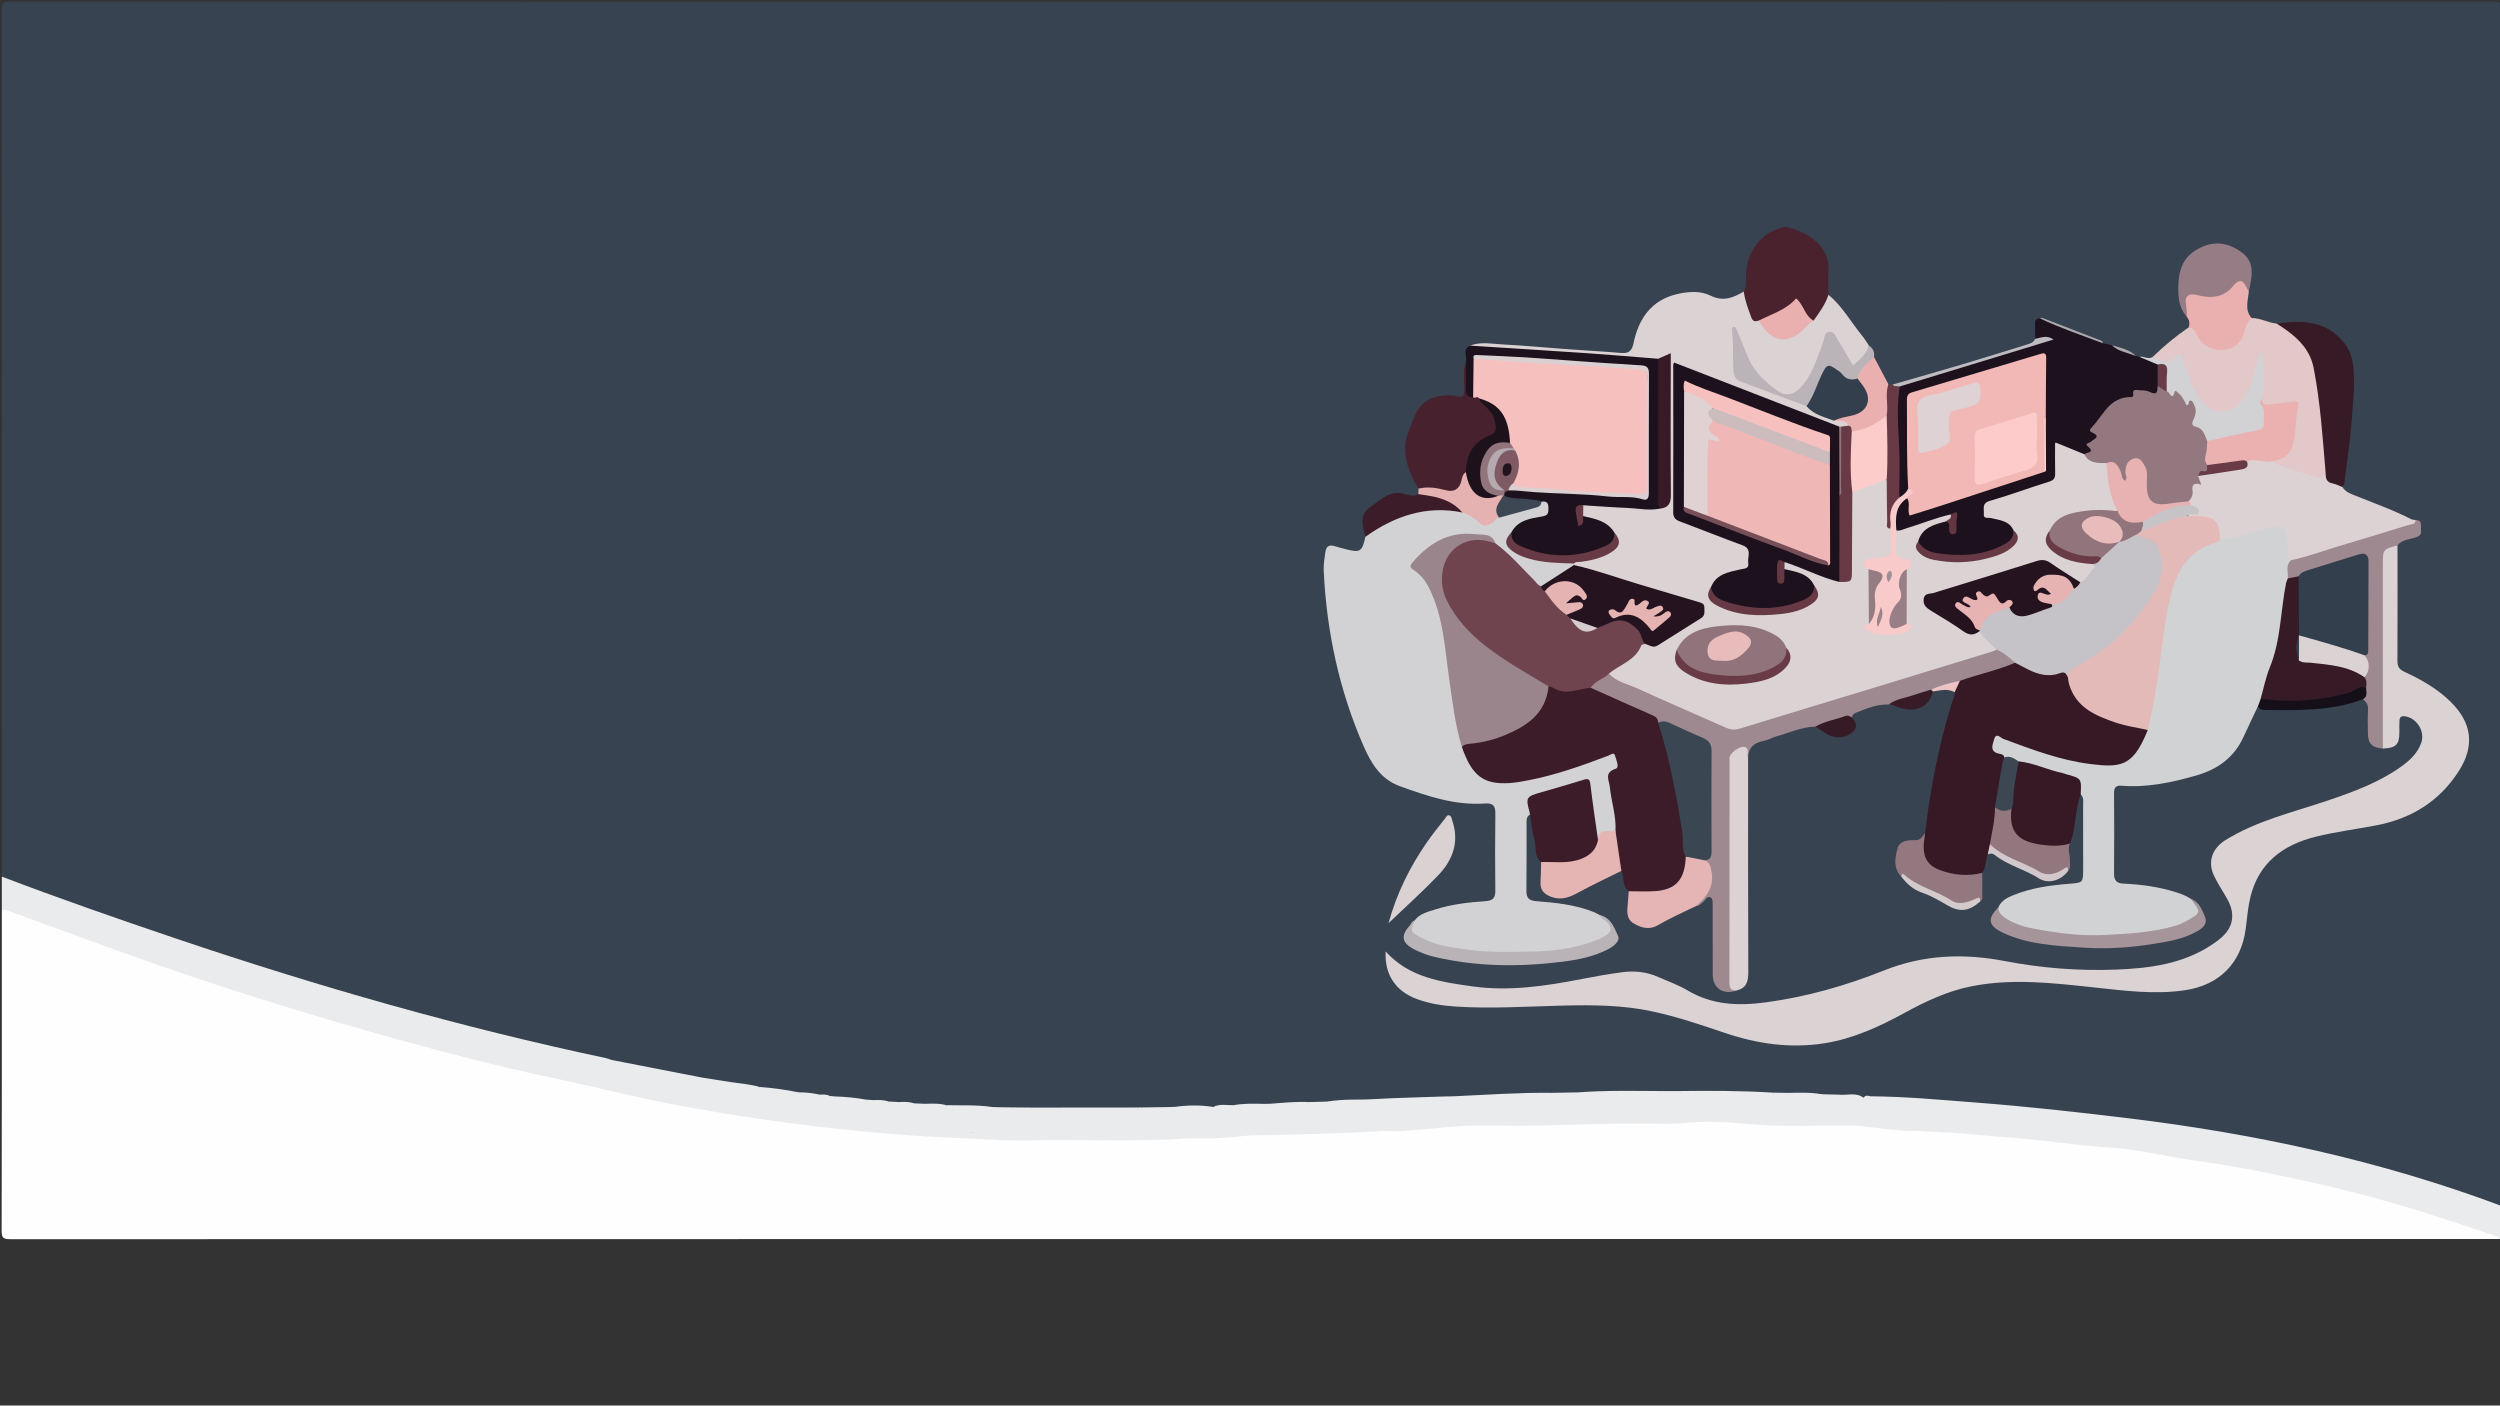<?xml version="1.0" encoding="utf-8"?>
<!-- Generator: Adobe Illustrator 16.0.0, SVG Export Plug-In . SVG Version: 6.00 Build 0)  -->
<!DOCTYPE svg PUBLIC "-//W3C//DTD SVG 1.1//EN" "http://www.w3.org/Graphics/SVG/1.1/DTD/svg11.dtd">
<svg version="1.1" id="Layer_1" xmlns="http://www.w3.org/2000/svg" xmlns:xlink="http://www.w3.org/1999/xlink" x="0px" y="0px"
	 width="100%" height="115%" viewBox="0 0 1366 768" enable-background="new 0 0 1366 768" xml:space="preserve">
<rect x="0" y="0" width="1366" height="768" fill="#333333" stroke="none"/>
<g>
	<g>
		<path fill-rule="evenodd" clip-rule="evenodd" fill="#374350" d="M1,479C1,321.198,1.013,163.396,0.917,5.595
			C0.915,2.023,1.441,0.893,5.404,0.894c452.41,0.113,904.82,0.113,1357.229-0.005c4.042-0.001,4.447,1.235,4.445,4.743
			C1366.991,223.421,1367,441.211,1367,659c-2.435,0.999-4.585-0.206-6.731-0.982c-48.243-17.459-97.747-30.133-148.334-38.473
			c-35.173-5.798-70.568-9.961-106.073-13.284c-24.028-2.249-48.109-3.707-72.153-5.694c-3.654-0.302-7.329-0.077-10.993-0.096
			c-1.666-0.206-3.358,0.314-5.019-0.138c-4.236-1.875-8.711-0.483-13.054-0.937c-3.233,0.041-6.47,0.232-9.677-0.36
			c-5.952-1.121-11.972-0.193-17.946-0.599c-2.777,0.163-5.553,0.113-8.33,0.004c-17.732-1.534-35.511-0.503-53.26-1.002
			c-1.89,0.13-3.78,0.107-5.671,0.016c-12.052,0.188-24.105,0.197-36.157-0.002c-3.641-0.061-7.26-0.1-10.837,0.688
			c-0.613,0.114-1.233,0.178-1.855,0.215c-4.305,0.18-8.612,0.224-12.92,0.124c-17.947,0.082-35.863,1.012-53.777,2.01
			c-2.15-0.074-4.301-0.091-6.451,0.024c-20.352,0.633-40.678,1.911-61.031,2.376c-1.454,0.377-2.938,0.469-4.433,0.466
			c-1.44,0.055-2.884,0.075-4.328,0.027c-1.154,0.093-2.308,0.018-3.463,0.016c-6.773-0.685-13.418,1.238-20.168,1.005
			c-1.175,0.015-2.35-0.009-3.524-0.006c-5.533,0.239-11.104-0.353-16.596,0.77c-3.719,0.559-7.516-0.044-11.218,0.771
			c-6.768-0.228-13.533-1.103-20.31-0.101c-0.553,0.174-1.117,0.282-1.69,0.357c-0.863,0.119-1.732,0.147-2.601,0.176
			c-4.954,0.145-9.907,0.124-14.863,0.035c-0.597,0.01-1.192,0.008-1.79,0.012c-1.829,0.176-3.657-0.008-5.488,0.039
			c-17.591-0.098-35.179,0.328-52.764,0.006c-3.379,0.09-6.762,0.113-10.141-0.042c-2.684,0.133-5.368,0.001-8.052-0.058
			c-1.19,0.009-2.369-0.102-3.528-0.371c-5.996-1.335-12.064-0.172-18.089-0.514c-1.794-0.102-3.6,0.008-5.387-0.239
			c-0.568-0.06-1.126-0.183-1.674-0.337c-3.822-1.116-7.738-0.231-11.599-0.519c-1.965,0.079-3.918-0.005-5.853-0.377
			c-2.663-0.978-5.441-0.495-8.17-0.621c-1.95,0.054-3.892-0.003-5.813-0.383c-2.655-0.925-5.422-0.484-8.141-0.644
			c-1.402,0.047-2.783-0.105-4.15-0.395c-5.476-0.642-10.955-1.233-16.456-1.611c-1.1-0.033-2.193-0.13-3.266-0.385
			c-1.81-0.613-3.702-0.575-5.578-0.674c-3.77-0.712-7.608-0.817-11.405-1.293c-6.659-1.315-13.455-1.664-20.133-2.836
			c-0.538-0.069-1.064-0.194-1.583-0.344c-5.28-0.776-10.55-1.612-15.819-2.458c-4.883-0.774-9.74-1.697-14.64-2.358
			c-16.67-3.044-33.31-6.244-49.917-9.607c-50.163-10.953-99.925-23.499-149.176-38.022
			c-44.124-13.012-87.825-27.324-131.156-42.781c-14.752-5.263-29.501-10.535-44.225-15.874C6.478,482.609,2.971,482.152,1,479z"/>
		<path fill-rule="evenodd" clip-rule="evenodd" fill="#FEFEFE" d="M1366,677c-453.5,0-907-0.006-1360.5,0.093
			c-3.749,0.001-4.605-0.843-4.596-4.593C1.042,614,1,555.5,1,497c1.726-1.398,3.462-0.61,5.195-0.021
			c21.139,7.185,41.988,15.181,63.055,22.563c42.137,14.767,84.318,29.358,127.536,40.82c23.825,6.318,47.311,13.938,71.364,19.42
			c51.159,11.662,102.119,24.338,154.23,31.3c20.296,2.711,40.678,4.663,61.061,6.617c18.239,1.749,36.54,2.045,54.804,3.103
			c9.661,0.56,19.289,0.684,28.949,0.709c0.612-0.017,1.215,0.003,1.825,0.04c26.546-0.292,53.1,0.586,79.621-1.023
			c3.164-0.201,6.328-0.074,9.491,0.01c20.89-0.575,41.706-2.604,62.657-2.348c11.219,0.137,22.513-0.961,33.767-1.604
			c1.869,0.007,3.739,0.015,5.608,0.002c12.444-0.116,24.765-1.882,37.143-2.868c5.477-0.438,10.938,0.1,16.404-0.14
			c0.947-0.031,1.895-0.018,2.843-0.011c8.831-0.176,17.662,0.043,26.492-0.108c19.808-0.338,39.598-1.771,59.423-0.907
			c1.279-0.059,2.56-0.086,3.839-0.003c13.46-0.153,26.959-2.14,40.354-0.794c18.919,1.9,37.839,1.737,56.778,1.829
			c1.548,0.001,3.098,0.009,4.646,0.005c9.619-0.149,19.095,1.498,28.627,2.403c3.965,0.376,7.916,0.519,11.881,0.566
			c11.508-0.184,22.884,1.63,34.337,2.337c23.085,1.425,45.979,4.924,69.032,6.696c20.971,1.611,41.513,5.958,62.199,9.337
			c49.76,8.127,98.343,20.928,145.857,37.776C1362.34,673.532,1365.485,673.523,1366,677z"/>
		<path fill-rule="evenodd" clip-rule="evenodd" fill="#EAEBED" d="M1366,677c-0.968-1.281-2.43-1.618-3.849-2.104
			c-29.015-9.938-58.193-19.351-88.084-26.331c-25.257-5.898-50.656-11.078-76.368-14.686c-10.941-1.535-21.744-4.062-32.684-5.613
			c-8.334-1.183-16.797-1.425-25.182-2.293c-10.833-1.121-21.63-2.596-32.47-3.641c-8.551-0.825-17.129-1.322-25.686-2.199
			c-10.854-1.113-21.787-1.468-32.687-2.149c-4.57-2.021-9.201-3.441-14.312-2.215c-2.408,0.578-4.486-0.65-6.485-1.843
			c-2.596-4.626-5.941-1.937-9.119-0.907c-2.062,0.362-4.101,0.45-6.081-0.385c-1.638-1.263-3.233-3.188-4.774,0.199
			c-0.42,0.925-1.635,1.188-2.637,1.046c-8.394-1.201-16.859-0.016-25.261-0.807c-0.992-0.094-1.922-0.485-2.875-0.775
			c-0.517-0.133-1.016-0.303-1.516-0.481c-4.864-0.949-9.768-0.271-14.647-0.397c-5.994,1.754-11.98-0.255-17.977-0.021
			c-5.297-0.008-10.591-0.011-15.882,0.02c-4.568,0.092-9.14-0.027-13.711,0.046c-2.827,0.045-5.542,0.459-7.715,2.52
			c-1.001,0-2.001,0-3.002,0c-3.901-2.992-8.179-3.467-13.086-3.151c-12.872,0.826-25.85,0.463-38.668,1.348
			c-10.71,0.739-21.412,0.811-32.104,1.44c-1.145,0.067-2.259,0.527-3.141,1.363c-0.667,0-1.334,0-2.001,0
			c-0.563-0.655-1.307-1.05-2.071-1.417c-1.626-0.738-4.03-0.279-4.278-3.085c-0.127-1.443-1.197-1.238-2.135-0.64
			c-1.081,0.689-1.966,1.688-3.251,2.07c-8.035,0.438-15.806,2.602-24.054,2.35c-5.988-0.182-12.536,0.522-18.375,3.214
			c-2.993-0.108-5.956-0.677-8.963-0.543c-4.243-0.698-8.453-0.847-12.64,0.449c-3.754,1.162-7.458-0.188-11.188-0.374
			c-4.647-1.006-9.297-0.941-13.948-0.031c-2.823,0.611-5.586,0.134-8.342-0.454c-3.251-0.152-6.513-0.531-9.705,0.484
			c-3.695,0.984-7.403,1.647-11.239,0.761c-1.304-0.301-2.65-0.08-3.898,0.4c-3.998,1.538-8.108,1.54-12.195,0.685
			c-3.918-0.82-7.194-0.138-9.718,3.131c-3.002,0.001-6.004,0.002-9.006,0.003c-6.175-2.133-12.486-2.672-18.991-2.037
			c-11.826,1.153-23.666,2.277-35.569,1.12c-3.478-0.963-6.966-1.029-10.464-0.095c-3.591,0.687-7.23,0.328-10.847,0.471
			c-1.872,0.073-3.574,0.486-5.117,1.54c-0.337-0.001-0.674-0.001-1.012-0.001c-5.104-2.837-10.698-3.509-16.394-3.608
			c-10.282-0.181-20.682-0.854-30.81-0.273c-8.27,0.474-16.433-3.255-24.562-0.09c-0.306,0.119-0.692,0.178-0.984,0.049
			c-8.343-3.658-17.483-1.628-26.054-3.651c-1.3-0.307-2.682-0.443-3.744-1.289c-1.783-1.42-3.574-1.506-5.563-0.504
			c-0.896,0.452-1.936,0.592-2.932,0.451c-11.137-1.576-22.443-1.729-33.497-4.01c-4.407-0.909-8.923-0.986-13.365-1.688
			c-3.561-0.563-6.911-1.284-8.561-4.97c-4.746,3.4-7.238,3.56-11.93,0.269c-2.111-1.48-3.942-2.298-6.359-0.963
			c-0.872,0.481-2.038,0.725-2.921,0.365c-6.423-2.613-13.376-2.306-20-3.768c-1.458-0.322-3.15-0.751-4.078-1.792
			c-5.919-6.649-13.86-4.62-21.185-5.113c-3-0.201-5.994-0.235-8.841-1.32c-2.075-0.791-3.383-2.188-2.979-4.563
			c0.374-2.196,2.083-2.433,3.829-2.149c4.312,0.699,4.744-4.321,7.918-5.252c16.689,3.248,33.377,6.496,50.066,9.744
			c2.77,4.524,9.931,5.652,14.979,2.361c5.382,0.795,10.834,1.171,16.091,2.712c-1.05,0.791-1.38,2.304-2.811,2.73
			c-1.002,0.299-2.551,0.145-1.783,2.076c0.495,1.246,1.321,1.98,2.623,1.85c2.701-0.271,5.395-0.602,8.221-0.491
			c-2.333-2.072-7.794-0.496-6.313-6.183c7.151,0.515,14.239,1.482,21.26,2.938c-0.277,1.375-2.219,2.468-1.157,3.962
			c1.105,1.557,3.076,1.102,4.526,0.605c2.813-0.962,6.822,0.977,8.313-3.285c1.814-0.135,3.624-0.244,5.304,0.674
			c0.583,3.264,1.725,0.897,2.695,0.269c5.796,0.171,11.554,0.713,17.261,1.764c0.549,2.471,1.789,4.32,4.361,5.238
			c0.808-2.012-2.351-3.142-0.622-4.98c2.796-0.059,5.607-0.278,8.303,0.761c-0.532,2.84,3.063,3.099,2.706,5.986
			c2.507-1.801,1.243-4.427,2.992-5.685c2.796-0.103,5.599-0.29,8.302,0.702c-1.524,1.462-2.827,3.097-0.553,4.823
			c2.134,1.62,4.64,2.544,7.305,1.32c0.908-0.417,0.491-1.365-0.006-2.099c-0.771-1.139-2.323-2.083-1.049-3.793
			c4.085-0.058,8.186-0.365,12.194,0.78c-0.814,1.176-2.408,0.948-3.441,1.892c1.915,0.628,2.232-1.359,3.371-1.924
			c8.384,0.205,16.796-0.251,25.138,1.019c-1.213,1.986-3.818,0.577-5.446,2.288c2.271,2.556,5.219,3.202,8.063,2.193
			c2.489-0.883-1.918-2.925,0.121-4.396c2.667,0.04,5.334,0.079,8,0.119c0.578,0.584,1.181,1.145,1.772,1.713
			c4.229,4.072,6.135,3.688,8.228-1.626c18-0.002,36-0.004,53.999-0.006c1.143,1.043,1.932,2.475,3.438,3.11
			c4.845,2.182,0.473-3.117,2.563-3.155c5.334-0.077,10.667-0.153,16.001-0.23c1.968,0.232-1.417,5.687,3.207,3.292
			c1.358-1.359-0.099-2.273-0.522-3.344c7.083-1.006,14.166-1.15,21.248,0.002c0.642,0.159,1.203,0.465,1.736,0.859
			c5.913,4.375,6.462,4.265,9.33-1.831c5.634-1.013,11.318-0.828,17-0.716c0.595,0.596,0.585,1.272,0.27,1.992
			c-0.624,0.775-1.465,1.225-2.366,1.582c-0.601,0.25-1.269,0.348-1.797,0.776c5.067,2.661,6.81,1.55,6.907-4.407
			c6.985-0.531,13.962-1.253,20.985-0.932c1.122,3.234-1.097,3.236-3.267,3.562c-1.275,0.19-2.276-2.323-3.579-0.252
			c0.5,1.489-0.007,3.66,2.235,3.951c2.848,0.37,4.582-1.339,5.753-3.734c0.56-1.227,0.785-2.629,1.858-3.586
			c1.333-0.034,2.667-0.067,4-0.102c1.396,1.315,2.823,2.589,4.562,3.458c1.011,0.516,1.906,1.229,3.38,1.936
			c-0.384-1.576-1.435-2.287-2.028-3.237c-0.564-0.918-1.752-1.25-2.193-2.29c8.069-1.475,16.256-0.8,24.381-1.279
			c12.626-0.746,25.281-0.989,37.924-1.445c2.022,1.51,4.017,1.647,5.972-0.12c17.989-0.787,35.958-2.136,53.982-1.899
			c1.009,2.919,3.042,4.585,6.109,4.976c3.985,0.29,7.629,0.088,7.912-5.221c15.985-1.195,31.995-0.791,47.999-0.705
			c1.856,1.753,3.099,4.381,6.4,4.341c-0.218-1.548-2.993-2.339-1.398-4.341c18.008-0.225,36.014-0.303,53.999,0.857
			c-0.195,3.198-0.195,3.198-3.832,4.201c2.921-0.739,5.762-1.738,8.877-0.913c2.495,0.661,1.849-2.2,2.956-3.167
			c6.096-0.089,12.2-0.397,18.246,0.733c5.14,2.593,5.14,2.593,9.752,0.245c4.437,0.443,9.173-1.438,13.262,1.708
			c-0.256,0.441-0.626,0.718-1.14,0.785c0.162,0.616,0.672,0.345,0.976,0.292c1.475-0.257,2.661-1.146,3.901-1.906
			c19.324,0.138,38.554,1.968,57.795,3.438c27.705,2.118,55.318,5.191,82.906,8.534c69.881,8.469,138.262,23.24,204.301,48.017
			c0,5.5,0.017,11-0.022,16.5C1366.973,676.108,1367.596,677.342,1366,677z"/>
		<path fill-rule="evenodd" clip-rule="evenodd" fill="#EAEBED" d="M333.984,579.113c-1.118,1.845-2.168,3.735-3.375,5.521
			c-1.079,1.597-2.306,2.985-4.416,1.177c-0.965-0.828-2.287-1.195-2.905,0.26c-0.654,1.538-0.161,3.151,1.573,3.643
			c2.215,0.627,4.612,1.452,6.798,1.17c5.028-0.651,10.081,2.153,15.133-0.439c1.128-0.579,3.229,0.291,4.291,1.842
			c3.432,5.016,8.675,6.377,14.242,6.652c4.167,0.206,8.244,0.267,11.97,2.544c1.462,0.893,3.848,1.195,4.722,0.086
			c2.758-3.501,4.402-1.641,6.644,0.504c4.188,4.006,6.847,3.665,10.511-0.903c1.2-1.495,2.676-1.313,2.633,0.479
			c-0.097,4.032,2.746,5.021,5.453,5.123c8.421,0.319,16.863,1.622,24.916,3.261c7.619,1.551,15.482-0.22,22.763,2.785
			c0.297,0.123,0.726,0.245,0.974,0.124c8.639-4.242,15.924,4.119,24.498,2.549c4.396-0.805,9.521-0.96,13.481,2.695
			c0.728,0.672,1.513-0.175,2.198-0.607c4.135-2.606,8.564-1.261,12.428,0.079c2.311,0.801,4.133,0.644,6.105,0.214
			c5.325-1.162,10.543-0.796,15.7,0.721c1.26,0.37,2.252-0.213,3.362-0.276c9.454-0.543,18.92-0.841,28.292,0.888
			c2.152,0.397,3.99,1.666,5.019,3.781c-14.308,0.788-28.572-0.653-42.839-1.157c-18.674-0.659-37.349-2.087-55.946-3.951
			c-34.027-3.411-67.866-8.209-101.48-14.655c-22.273-4.272-44.214-9.953-66.388-14.627c-27.871-5.876-55.435-13.009-82.884-20.621
			c-44.605-12.371-88.847-25.915-132.54-41.186c-27.257-9.527-54.306-19.65-81.459-29.478C2.7,497.035,1.822,497.096,1,497
			c0-6,0-12,0-18c31.611,12.026,63.545,23.15,95.584,33.968c76.998,25.998,155.017,48.347,234.562,65.199
			C332.115,578.372,333.039,578.793,333.984,579.113z"/>
		<path fill-rule="evenodd" clip-rule="evenodd" fill="#DBD2D4" d="M999.05,161.067c7.646,6.233,12.292,14.944,18.455,22.402
			c1.361,1.646,2.436,3.531,3.642,5.306c0.02,3.88-4.491,10.435-7.688,11.141c-2.393,0.528-3.301-1.368-4.106-2.895
			c-1.869-3.543-3.983-6.931-6.134-10.295c-0.856-1.34-1.512-3.354-3.498-3.102c-1.767,0.225-1.716,2.242-2.275,3.564
			c-3.101,7.33-4.925,15.166-9.821,21.77c-6.619,8.926-11.422,9.692-20.421,3.088c-9.512-6.981-13.979-17.13-18.155-27.548
			c-0.298-0.741-0.34-1.605-1.191-2.4c0.323,6.3,0.424,12.39,0.484,18.481c0.039,3.976,2.014,6.325,5.836,7.703
			c11.105,4.004,21.935,8.739,33.068,12.684c4.706,3.586,9.779,6.417,15.656,7.603c2.13,0.178,4.297,0.15,6.276,1.107
			c1.747,0.844,2.753,1.927,0.989,3.728c-1.244,0.782-2.631,0.896-4.046,0.882c-0.557,0.009-1.112-0.04-1.664-0.12
			c-17.532-6.31-34.778-13.378-52.186-20.028c-10.726-4.099-21.418-8.287-32.146-12.381c-4.104-1.566-4.695-1.205-4.705,3.142
			c-0.057,24.133,0.002,48.266-0.064,72.397c-0.011,3.772,1.7,5.712,5.05,7.027c9.759,3.833,19.546,7.591,29.337,11.339
			c5.863,2.244,6.619,3.59,6.675,9.564c0.042,4.429-1.824,6.73-6.2,7.505c-5.704,1.01-10.914,3.094-14.146,8.377
			c-1.987,3.83-1.15,6.472,3.047,8.755c4.594,2.5,9.63,3.92,14.767,4.37c11.501,1.006,23.008,1.251,33.625-4.492
			c4.718-2.553,5.305-4.651,2.909-9.126c-1.826-3.396-4.867-5.15-8.353-6.453c-2.572-0.961-5.492-1.185-7.568-3.307
			c-0.621-1.287-0.624-2.545,0.178-3.763c2.594-1.301,4.841,0.214,7.074,1.047c6.194,2.311,12.239,5.013,18.507,7.14
			c1.877,0.637,3.704,1.456,5.766,1.212c3.912-0.1,4.445-2.727,4.451-5.832c0.021-11.16-0.016-22.32,0.021-33.48
			c0.008-2.49-0.206-5.005,0.557-7.443c3.581-4.228,16.222-8.647,20.611-7.212c1.551,4.681,0.542,9.5,0.786,14.253
			c0.201,3.904-0.951,7.937,1.043,11.677c0.947,2.01,0.869,4.172,0.897,6.315c0.128,9.583,0.146,9.696-9.232,11.425
			c-3.569,0.658-5.228,1.852-3.144,5.488c0.94,9.254,0.596,18.51,0.147,27.756c-1.864,3.045-1.108,4.657,2.515,5.366
			c4.75,0.931,9.377,1.317,14.143-0.013c3.326-0.929,3.904-2.502,2.066-5.262c-0.633-9.228-0.74-18.443,0.053-27.653
			c1.578-2.87,1.572-5.031-2.376-5.627c-2.237-0.337-3.658-1.698-3.726-3.999c-0.12-4.109-0.939-8.279,0.755-12.286
			c8.97-4.377,18.542-7.002,28.116-9.613c0.803-0.22,1.647-0.029,2.393,0.416c1.577,2.773-0.281,3.86-2.364,4.843
			c-6.019,2.205-12.506,3.777-14.868,10.951c-0.943,2.279,0.153,3.841,1.834,5.175c1.862,1.479,3.998,2.376,6.32,2.819
			c12.568,2.396,24.823,1.465,36.693-3.487c1.545-0.644,2.97-1.489,4.25-2.578c2.908-2.474,4.275-5.129,1.016-8.351
			c-2.494-3.626-6.35-4.708-10.334-5.425c-3.133-0.563-5.849-1.236-5.971-5.307c-0.117-3.955,1.642-6.177,5.314-7.374
			c9.03-2.944,18.009-6.039,27.122-8.732c6.266-1.852,6.451-2.302,6.508-8.745c0.026-2.999-0.077-5.999,0.086-8.997
			c0.187-3.417,1.676-4.982,5.19-3.604c4.172,1.635,8.652,2.549,12.351,5.289c2.069,2.602,4.727,4.109,8.068,4.417
			c1.479,0.137,3.015,0.194,4.159,1.389c0.939,1.412,1.46,3.046,1.504,4.655c0.179,6.495,1.209,12.743,4.391,18.52
			c0.479,0.871,0.398,1.92-0.097,2.858c-1.96,1.675-4.354,1.224-6.616,1.278c-5.259,0.127-10.513-0.168-15.744,0.939
			c-5.74,1.216-10.515,3.723-13.797,8.703c-2.574,4.406-2.335,6.712,1.312,10.018c3.961,3.593,8.83,5.156,13.999,6.064
			c2.126,0.373,4.297,0.527,6.383,1.153c1.896,0.824,3.184,2.032,1.748,4.131c-2.009,2.935-3.645,6.326-7.582,7.275
			c-5.857-1.713-10.482-5.642-15.438-8.898c-3.362-2.21-6.294-2.712-10.205-1.479c-17.445,5.502-34.979,10.725-52.412,16.266
			c-1.268,0.403-2.574,0.733-3.76,1.333c-3.028,1.531-3.493,3.769-0.684,5.71c6.699,4.627,13.555,9.043,20.636,13.08
			c2.277,1.299,4.542-0.445,6.838-0.271c2.919,3.783,7.94,5.823,9.167,11.022c-1.644,2.187-4.234,2.574-6.576,3.295
			c-32.322,9.947-64.7,19.709-97.044,29.585c-11.153,3.405-22.393,6.537-33.441,10.273c-4.625,1.564-8.84,1.539-13.482-0.566
			c-18.659-8.46-37.476-16.572-56.182-24.93c-2.224-0.993-4.793-1.714-5.719-4.449c-0.02-0.89,0.355-1.656,1.005-2.187
			c5.863-4.779,13.074-7.974,17.251-14.757c0.399-0.648,1.486-0.649,2.329-0.683c4.006,1.065,7.323-0.17,10.735-2.425
			c5.127-3.389,10.264-6.789,15.564-9.919c2.013-1.189,4.133-2.415,3.917-5.26c-0.233-3.082-2.861-3.373-5.024-4.017
			c-19.446-5.781-38.753-12.021-58.201-17.795c-2.062-0.611-4.228-0.962-6.105-2.114c-0.384-0.352-0.595-0.789-0.635-1.307
			c0.613-2.679,2.946-2.141,4.764-2.495c5.324-1.04,10.704-1.944,15.306-5.088c3.966-2.709,4.326-4.917,1.664-8.897
			c-2.88-3.641-6.658-5.818-11.06-7.166c-2.142-0.655-4.631-0.878-5.966-3.164c-0.642-2.028-0.726-3.98,0.743-5.732
			c2.613-1.538,5.412-0.998,8.198-0.769c10.175,0.835,20.354,1.595,30.56,1.931c0.99,0.032,1.975-0.099,2.947-0.275
			c3.689-0.921,4.854-3.425,4.85-7.036c-0.029-23.062,0-46.122-0.041-69.184c-0.008-4.521-0.141-4.52-5.594-3.146
			c-16.549-0.734-33.058-2.068-49.584-3.12c-12.729-0.811-25.447-1.791-38.183-2.521c-5.037-0.289-10.281,0.184-14.896-2.645
			c5.806-2.269,11.802-0.979,17.672-0.672c11.913,0.624,23.8,1.753,35.702,2.618c9.756,0.71,19.528,1.228,29.273,2.057
			c4.165,0.354,5.834-1.245,6.686-5.307c2.824-13.466,9.71-23.631,24.009-26.908c6.09-1.396,12.588-1.846,18.14,0.902
			c6.948,3.439,12.396,1.063,18.106-2.222c2.622,2.455,2.15,6.098,3.461,9.065c1.127,2.551,1.722,5.44,5.007,6.225
			c1.432,0.954,2.202,2.46,3.171,3.8c4.658,6.438,12.402,7.366,18.572,2.19c2.415-2.026,4.217-4.707,6.854-6.502
			C993.969,170.484,995.352,164.958,999.05,161.067z"/>
		<path fill-rule="evenodd" clip-rule="evenodd" fill="#D2D2D4" d="M859.985,307.917c0.012,0.276,0.017,0.552,0.012,0.828
			c-4.767,5.746-11.278,8.873-17.862,11.899c-1.419-0.071-2.468-0.883-3.422-1.807c-7.583-7.339-14.791-15.063-22.774-21.993
			c-3.978-5.372-10.13-4.142-15.194-3.943c-10.165,0.396-18.762,5.226-25.781,12.65c-1.588,1.68-2.81,3.531-0.534,5.564
			c9.692,8.659,12.625,20.489,14.79,32.476c2.601,14.391,4.32,28.929,6.14,43.444c0.889,7.088,2.755,14.012,4.733,20.883
			c0.581,1.38,1.061,2.798,1.633,4.18c4.843,11.679,12.591,15.983,25.312,14.182c15.561-2.204,30.404-6.979,45.071-12.408
			c1.714-0.634,3.386-1.401,5.152-1.867c2.17-0.571,4.504-1.911,6.318,0.679c1.726,2.461,1.439,7.2-1.003,9.021
			c-2.521,1.88-2.421,4.07-1.978,6.619c1.139,6.548,2.199,13.108,3.29,19.664c0.329,1.98,0.614,3.951-0.239,5.877
			c-0.344,0.559-0.787,1.336-1.367,1.299c-3.814-0.242-6.713,1.651-9.517,3.841c-2.652-5.19-2.136-10.98-3.034-16.494
			c-0.64-3.923-1.267-7.854-1.84-11.788c-0.354-2.431-1.323-3.643-3.979-2.76c-8.342,2.772-16.836,5.037-25.304,7.377
			c-2.36,0.652-2.658,1.838-2.334,3.971c0.287,1.885,1.121,3.911-0.287,5.754c-2.17,1.227-1.863,3.362-1.869,5.317
			c-0.035,12.145,0.065,24.29-0.083,36.433c-0.047,3.8,1.391,5.262,5.184,5.562c10.774,0.851,21.551,1.907,31.724,6.002
			c1.064,0.428,2.054,1.044,3.077,1.573c0.534,0.396,1.047,0.841,1.643,1.126c3.129,1.495,5.126,4.067,5.019,7.399
			c-0.105,3.258-3.295,4.39-5.804,5.552c-4.984,2.309-10.184,4.19-15.618,5.017c-23.486,3.57-46.943,3.747-70.357-0.827
			c-4.802-0.938-9.245-2.599-13.489-4.952c-5.914-3.279-6.276-4.736-2.452-10.336c2.794-3.76,7.161-4.699,11.22-5.997
			c8.929-2.857,18.22-3.918,27.515-4.539c4.151-0.277,5.393-1.92,5.348-5.874c-0.157-13.981-0.18-27.968,0.01-41.948
			c0.059-4.333-1.238-5.858-5.759-5.541c-16.328,1.146-31.443-4.042-46.474-9.492c-10.501-3.807-15.69-12.554-19.794-21.951
			c-13.324-30.505-20.187-62.544-21.757-95.734c-0.164-3.45,0.445-6.963,0.946-10.41c0.406-2.799,2.047-4.016,4.987-3.046
			c2.049,0.675,4.158,1.17,6.252,1.702c7.824,1.987,8.748,1.388,10.625-6.824c0.46-1.079,0.968-2.149,1.97-2.825
			c15.317-10.326,31.784-15.662,50.411-11.577c2.94,1.005,6.158,1.5,8.438,3.872c3.27,3.402,6.467,3.508,9.789,0.123
			c0.578-0.59,1.392-0.867,2.179-1.133c5.27-1.551,10.512-3.218,15.857-4.47c2.861-0.671,5.223-2.057,7.457-3.827
			c3.64-0.757,4.736,1.446,4.996,4.424c0.243,2.785-0.688,4.82-3.775,5.41c-6.198,1.186-12.405,2.401-16.489,7.967
			c-3.12,4.023-2.83,6.567,1.18,9.451c2.753,1.979,5.959,2.959,9.207,3.656c6.171,1.324,12.403,2.275,18.745,2.258
			C857.494,306.6,859.106,306.175,859.985,307.917z"/>
		<path fill-rule="evenodd" clip-rule="evenodd" fill="#DBD2D4" d="M1309.996,298.005c0.01,20.996,0.083,41.993-0.04,62.988
			c-0.019,3.091,0.894,4.739,3.757,6.056c9.255,4.257,18.091,9.262,25.42,16.512c11.64,11.513,13.143,24.08,4.279,37.877
			c-10.591,16.488-25.962,25.891-45.013,29.536c-10.942,2.095-22.042,3.507-32.845,6.151c-17.979,4.4-31.496,14.258-35.999,33.338
			c-1.294,5.482-1.747,11.171-2.46,16.781c-2.403,18.933-14.293,30.991-33.188,33.808c-16.867,2.514-33.553,0.191-50.269-1.59
			c-22.199-2.366-44.398-4.969-66.646-0.513c-13.042,2.613-24.896,8.243-36.463,14.553c-13.783,7.519-27.895,14.048-43.619,16.535
			c-18.728,2.964-36.756,0.332-54.545-5.684c-12.908-4.366-25.824-8.738-39.183-11.65c-16.423-3.579-33.041-3.659-49.71-3.237
			c-19.313,0.488-38.62,1.765-57.947,0.525c-7.336-0.47-14.573-1.584-21.488-4.154c-11.631-4.322-17.614-13.583-16.924-25.969
			c12.759,14.213,30.201,16.708,47.643,19.12c20.136,2.786,39.888-0.243,59.592-4.067c7.398-1.436,14.831-2.768,22.302-3.729
			c6.673-0.859,13.279-0.135,19.522,2.672c5.301,2.383,10.883,4.297,15.842,7.254c13.591,8.103,27.931,8.604,43.168,6.522
			c22.19-3.031,43.538-9.121,64.14-17.354c21.788-8.707,43.668-9.479,66.226-5.141c19.91,3.829,40.088,5.4,60.28,4.664
			c18.674-0.68,37.348-3.095,53.333-14.028c4.289-2.934,9.025-6.525,10.234-12.419c1.066-5.201-0.851-9.693-3.505-14.027
			c-2.169-3.542-4.358-7.101-6.145-10.84c-3.71-7.767-0.91-15.042,6.333-19.52c17.188-10.625,36.688-15.108,55.486-21.46
			c14.035-4.741,27.946-9.806,40.139-18.421c4.767-3.367,9.215-7.367,11.284-13.26c2.237-6.373-2.815-14.104-9.561-14.508
			c-1.855-0.111-2.299,1.071-2.361,2.498c-0.095,2.162-0.047,4.33-0.058,6.496c-0.032,6.587-1.907,8.393-9.025,8.689
			c-1.698-1.929-1.58-4.311-1.582-6.628c-0.028-31.929-0.061-63.857,0.016-95.785
			C1300.437,299.068,1303.24,296.676,1309.996,298.005z"/>
		<path fill-rule="evenodd" clip-rule="evenodd" fill="#D1D2D4" d="M1233.782,385.82c-2.669,5.656-5.393,11.287-7.996,16.973
			c-5.158,11.268-14.222,17.641-25.833,20.962c-13.33,3.812-26.779,6.678-40.771,5.57c-2.991-0.237-4.097,0.953-4.072,4.02
			c0.118,14.64,0.129,29.281,0.006,43.92c-0.032,3.791,1.379,5.381,5.201,5.549c9.659,0.425,19.204,1.748,28.473,4.646
			c2.861,0.895,5.677,1.914,8.192,3.604c1.828,0.984,2.979,2.539,3.953,4.342c1.431,2.649,1.001,4.767-1.435,6.488
			c-3.41,2.411-7.009,4.401-11.094,5.513c-6.434,1.75-12.967,2.901-19.585,3.602c-22.14,2.343-44.085,1.868-65.638-4.483
			c-3.4-1.002-6.514-2.497-9.279-4.689c-1.928-1.527-3.398-3.28-2.029-5.963c1.5-3.698,4.74-5.343,8.121-6.728
			c9.818-4.022,20.19-5.412,30.661-6.26c7.561-0.612,7.573-0.581,7.579-8.259c0.009-11.479,0.029-22.959-0.026-34.438
			c-0.011-2.089,0.542-4.377-1.319-6.098c-0.498-0.476-1.001-1.104-0.853-1.729c1.465-6.136-2.635-6.989-7.128-8.104
			c-8.713-2.163-17.293-4.844-25.858-7.542c-2.902-1.172-5.979-1.769-8.975-2.66c-2.811-1.56-6.413-2.229-6.343-6.686
			c0.077-4.902,2.281-6.794,6.838-5.14c10.623,3.857,21.204,7.836,32.149,10.713c7.56,1.987,15.191,3.362,23.056,3.801
			c9.124,0.51,15.292-3.195,19.256-11.228c1.108-2.244,2.024-4.55,2.943-6.864c5.559-18.748,6.682-38.24,9.619-57.424
			c1.109-7.242,2.723-14.329,4.748-21.375c3.427-11.924,10.657-20.056,22.449-24.062c1.415-0.48,2.756-1.16,4.164-1.669
			c9.262-2.532,18.557-4.938,27.854-7.334c5.813-1.498,8.142-0.059,9.772,5.823c1.203,4.343,0.292,8.956,1.83,13.238
			c-0.848,3.398-1.095,6.878-1.311,10.362c-1.495,13.519-5.336,26.698-5.785,40.365c-0.032,1-0.047,2.096-0.593,2.904
			c-4.572,6.766-5.276,14.978-8.396,22.279C1235.749,383.282,1235.373,384.934,1233.782,385.82z"/>
		<path fill-rule="evenodd" clip-rule="evenodd" fill="#361925" d="M1173.516,398.844c-0.243,0.61-0.478,1.224-0.73,1.83
			c-7.6,18.197-14.365,18.81-30.738,16.769c-16.488-2.056-31.993-7.992-47.498-13.743c-1.434-0.531-3.844-3.728-4.944,0.248
			c-0.801,2.889-2.693,6.615,2.507,7.832c1.233,0.289,2.751,0.321,3.054,2.061c1.122,4.199-0.539,8.169-1.114,12.205
			c-0.723,5.066-1.492,10.137-2.509,15.158c-0.104,6.701-1.407,13.229-2.83,19.74c-0.346,2.188-1.118,4.192-2.601,5.88
			c-1.414,3.252-0.731,7.128-3.014,10.121c-7.804,5.886-27.557,1.208-31.761-7.463c-2.374-4.896-1.949-9.601,0.556-14.266
			c2.788-24.186,7.462-47.983,14.635-71.27c0.58-1.881,1.702-3.632,1.5-5.721c-0.333-2.824,0.784-5.083,2.725-7.028
			c4.203-2.8,9.211-3.383,13.884-4.801c5.488-1.665,10.817-3.89,16.482-4.977c2.585,0.137,4.676,1.547,6.86,2.699
			c5.277,2.782,10.763,4.246,16.71,2.595c3.028-0.84,5.23-0.231,6.106,3.094c1.616,11.045,9.336,16.744,18.552,21.079
			c6.218,2.925,12.859,4.44,19.585,5.656C1170.649,396.854,1172.727,396.614,1173.516,398.844z"/>
		<path fill-rule="evenodd" clip-rule="evenodd" fill="#3C1C28" d="M882.719,454.06c0.437-8.222-2.296-16.032-3.116-24.09
			c-0.376-3.686-3.29-7.796,3.172-9.912c2.265-0.742,0.314-4.871-0.325-7.19c-0.59-2.142-2.509-0.413-3.742,0.056
			c-14.383,5.462-28.859,10.618-44.025,13.512c-3.251,0.62-6.536,1.213-9.832,1.428c-14.264,0.932-20.667-3.982-26.099-19.785
			c1-3.397,4.125-2.85,6.51-3.239c9.626-1.571,18.634-4.556,26.968-9.799c5.989-3.77,9.788-8.818,11.559-15.566
			c0.458-1.745,0.735-3.616,2.313-4.848c0.629-0.224,1.314-0.393,1.916-0.115c5.687,2.621,11.454,2.12,17.271,0.556
			c1.106-0.297,2.261-0.363,3.413-0.287c4.982,0.938,9.318,3.492,13.866,5.536c6.683,3.004,13.395,5.942,20.087,8.924
			c2.648,1.18,4.454,2.843,4.965,5.753c6.791,22.658,11.756,45.681,13.849,69.274c0.117,1.329,0.348,2.634,0.599,3.942
			c1.015,10.794-3.1,17.008-13.559,19.304c-6.119,1.343-12.461,2.197-18.579-0.517c-3.755-2.84-2.249-7.575-4.01-11.134
			C882.317,468.966,881.181,461.709,882.719,454.06z"/>
		<path fill-rule="evenodd" clip-rule="evenodd" fill="#1C111C" d="M1065.882,281.086c-8.211,1.828-15.976,5.081-24.001,7.498
			c-1.859,0.56-3.635,1.668-5.721,1.222c-3.655-7.105-1.792-13.16,5.545-18.043c2.72,0.155,2.585,2.402,2.493,4.036
			c-0.226,4,1.509,3.75,4.484,2.805c18.964-6.023,37.938-12.011,56.78-18.404c3.534-1.199,7.66-1.078,10.418-4.218
			c1.58-5.688,0.418-11.474,0.691-17.198c0.164-3.453,0.063-6.923-0.012-10.383c-0.03-9.492,0.073-18.988-0.037-28.482
			c-0.053-4.554-0.659-5.068-5.048-3.78c-21.098,6.189-42.171,12.458-63.231,18.772c-3.705,1.111-4.885,3.394-4.828,7.037
			c0.226,14.814-0.349,29.638,0.458,44.452c-1.212,3.163-2.618,6.097-6.829,5.614c-0.931-0.87-1.193-2.021-1.067-3.192
			c1.658-15.441-0.771-30.839-0.486-46.266c0.067-3.671,0.28-7.301,1.59-10.772c5.206-4.297,11.907-4.706,17.987-6.591
			c17.752-5.503,35.529-10.934,53.331-16.281c2.71-0.813,4.963-2.741,9.036-3.184c-2.631-0.152-4.174,0.643-5.416-0.636
			c-0.011-2.651,0.072-5.308-0.061-7.953c-0.103-2.026,0.537-3.182,2.699-3.16c11.58,4.21,23.225,8.258,34.369,13.572
			c1.634,0.361,3.267,0.724,4.899,1.086c4.015,2.751,9.193,2.93,13.1,5.921c0.67,0.149,1.341,0.299,2.011,0.448
			c3.398,1.842,8.07,0.587,10.67,4.384c1.125,3.409,0.708,6.882,0.432,10.345c-0.754,6.579-0.768,6.648-7.351,5.367
			c-2.727-0.531-5.254-1.146-6.881,2.015c-0.37,0.719-1.397,0.928-2.225,0.973c-8.84,0.486-12.82,7.392-17.565,13.274
			c-0.518,0.642-1.432,1.777-1.206,2.083c3.328,4.523-1.331,7.722-1.792,11.577c-0.31,2.59-1.358,4.086-4.248,3.167
			c-5.13-2.097-10.259-4.194-15.972-6.529c0,6.124-0.092,11.566,0.04,17.003c0.063,2.533-0.708,3.711-3.326,4.523
			c-10.836,3.364-21.479,7.372-32.377,10.504c-4.607,1.323-3.01,4.398-3.276,7.018c-0.315,3.099,2.267,1.937,3.826,2.342
			c4.681,1.219,9.986,1.345,12.398,6.749c1.593,3.386,0.023,5.724-2.612,7.631c-2.565,1.856-5.461,3.083-8.42,4.171
			c-10.579,3.889-21.439,3.657-32.267,1.701c-3.961-0.715-8.187-2.14-8.849-7.325c2.085-7.624,8.531-9.311,14.975-11.002
			c4.113-1.236,2.272,3.071,4.278,4.441C1067.427,286.348,1069.42,283.37,1065.882,281.086z"/>
		<path fill-rule="evenodd" clip-rule="evenodd" fill="#9F8990" d="M906.046,394.937c-0.024-2.043-0.969-3.179-2.938-4.036
			c-11.342-4.938-22.61-10.044-33.903-15.094c-0.632-0.445-0.92-1.208-0.37-1.656c3.108-2.532,5.815-5.789,10.266-6.054
			c4.265,4.558,10.383,5.639,15.706,8.099c15.84,7.319,31.923,14.111,47.842,21.264c2.742,1.231,5.104,1.552,8.063,0.638
			c25.672-7.931,51.402-15.67,77.104-23.502c20.146-6.14,40.278-12.329,60.413-18.509c0.945-0.291,1.852-0.712,2.776-1.072
			c4.013-0.104,8.232,2.885,10.031,7.104c-9.752,4.191-20.193,6.282-30.136,9.895c-3.128,2.433-6.891,3.16-10.634,3.884
			c-1.813,0.35-3.5,0.938-5.082,1.864c-7.638,2.723-15.315,5.32-23.216,7.198c-6.277-0.246-11.922,2.085-17.582,4.338
			c-1.273,0.507-2.416,1.18-2.363,2.823c-6.975,0.359-13.049,4.411-19.997,4.877c-7.577,0.205-14.412,3.403-21.543,5.392
			c-2.229,0.622-4.289,1.967-6.536,2.374c-5.363,0.974-8.677,3.588-8.779,9.36c-1.678-1.296-2.32-4.261-5.514-3.079
			c-3.053,1.13-3.08,3.587-3.082,6.117c-0.026,38.882-0.011,77.764-0.035,116.646c-0.002,2.808,0.798,5.191,2.556,7.313
			c-7.495,2.718-13.236-1.015-13.259-8.682c-0.037-12.269,0.009-24.538-0.058-36.807c-0.01-1.87,0.373-4.505-1.226-5.332
			c-1.828-0.944-2.871,1.677-4.246,2.75c-1.026,0.802-1.793,2.011-3.332,1.895c-0.454-2.169,1.162-3.318,2.36-4.611
			c5.476-5.907,6.089-12.858,1.667-19.438c-0.303-0.449-0.131-0.937,0.101-1.391c1.932-1.868,2.474-4.189,2.47-6.803
			c-0.021-16.957-0.053-33.915,0.02-50.873c0.016-3.801-1.345-6.253-4.981-7.668C921.037,401.215,914.037,396.866,906.046,394.937z"
			/>
		<path fill-rule="evenodd" clip-rule="evenodd" fill="#DCD2D4" d="M1252.017,306.007c-1.837-0.822-2.072-2.403-2.025-4.161
			c0.044-1.661,0.09-3.33-0.011-4.987c-0.536-8.834-2.43-9.948-10.932-8.11c-8.725,1.887-17.099,5.194-26.01,6.26
			c-0.264-0.211-0.622-0.439-0.649-0.727c-0.883-9.131-6.452-11.951-14.816-11.078c-0.652,0.068-1.301-0.22-1.912-0.476
			c-0.179-2.169-0.179-2.169,3.469-3.67c-0.099-1.555-1.709-1.773-2.458-2.75c-0.626-0.754-1.036-1.602-1.125-2.587
			c0.285-2.127,1.21-4.114,1.273-6.313c0.054-1.841,0.292-3.733,2.707-4.118c2.497-0.397-0.008-3.246,1.912-3.946
			c6.385-2.445,13.194-2.639,19.837-3.656c2.875-0.439,4.998-1.434,6.082-4.212c4.196-3.108,8.618-0.291,12.926-0.506
			c7.24,2.937,14.801,4.946,22.173,7.51c2.778,0.966,5.52,0.94,8.313,0.254c1.754,4.046,6.502,4.395,9.123,7.374
			c1.176,1.902,2.954,3.045,4.963,3.866c10.932,4.47,22.125,8.319,32.666,13.728c0.692,0.355,1.601,0.288,2.408,0.418
			c1.154,3.447-1.938,3.337-3.624,3.973c-8.869,3.348-18.109,5.533-27.151,8.353c-10.467,3.264-20.904,6.641-31.465,9.603
			C1255.82,306.571,1253.895,307.575,1252.017,306.007z"/>
		<path fill-rule="evenodd" clip-rule="evenodd" fill="#E2C8C8" d="M1270.769,258.991c-0.985,1.51-2.322,2.522-4.157,1.923
			c-8.596-2.804-17.613-4.398-25.624-8.888c0.186-0.28,0.367-0.654,0.651-0.732c8.85-2.431,10.727-9.305,11.348-17.244
			c0.311-3.965,2.336-8.931,0.476-11.639c-2.256-3.285-7.302-0.032-11.135-0.191c-2.901-0.12-6.774,1.312-7.19-3.73
			c1.078-7.108,0.302-14.256,0.327-21.438c-1.545,3.485-2.227,7.226-3.379,10.814c-2.173,6.767-5.29,12.922-11.971,16.467
			c-6.296,3.341-11.808,2.516-16.708-2.63c-4.465-4.688-6.895-10.518-9.078-16.47c-0.629-1.716-1.189-3.461-1.708-5.21
			c-0.95-3.204-1.862-5.158-5.619-2.245c-3.175,2.462-7.053,1.149-10.832-2.717c6.118-5.924,12.659-11.333,19.675-16.165
			c3.422-1.327,4.265,1.7,5.594,3.522c3.155,4.327,6.574,7.673,12.586,7.378c4.474-0.22,7.561-1.932,9.557-5.854
			c1.202-2.361,2.301-4.768,3.397-7.179c0.637-1.4,0.991-3.344,3.306-2.977c4.821-0.069,9.037,2.607,13.749,3.033
			c10.927,3.538,18.048,10.999,20.921,21.928c3.252,12.367,4.305,25.143,5.412,37.862c0.504,5.773,1.147,11.537,1.381,17.334
			C1271.817,255.718,1272.579,257.594,1270.769,258.991z"/>
		<path fill-rule="evenodd" clip-rule="evenodd" fill="#1C111C" d="M825.85,290.827c3.634-6.714,10.469-7.56,16.86-8.651
			c3.001-0.513,3.323-1.62,3.363-4.092c0.047-2.873-0.594-4.586-3.892-3.901c-7.018,0.394-13.996,0.471-20.596-2.551
			c-0.41-0.895-0.407-1.792-0.04-2.698c0.684-1.156,1.734-1.776,3.006-2.076c8.33-1.034,16.579,0.705,24.843,1.146
			c6.744,0.359,13.569,0.795,20.332,1.327c8.418,0.661,16.879,1.342,25.359,1.539c3.896,0.09,4.61-1.234,4.526-4.445
			c-0.087-3.326-0.014-6.657-0.014-9.986c0-16.478,0.022-32.956-0.013-49.434c-0.012-5.239-0.669-6.27-5.964-6.396
			c-6.321-0.151-12.585-0.863-18.882-1.197c-14.24-0.756-28.467-1.706-42.69-2.74c-6.776-0.492-13.57-1.106-20.376-1.228
			c-1.719-0.03-3.796-0.58-4.693,1.756c-0.854,4.435-0.238,8.905-0.441,13.348c-0.104,2.283,0.225,4.661-1.35,6.652
			c-2.934,1.193-4.61-0.02-4.605-2.953c0.011-5.405-0.547-10.831,0.319-16.221c1.043-2.99-2.139-7.045,2.312-9.178
			c21.692,1.398,43.39,2.733,65.077,4.22c12.576,0.862,25.136,1.968,37.703,2.964c1.768,1.705,1.571,3.959,1.579,6.088
			c0.087,23.967-0.008,47.934,0.061,71.899c0.003,1.331,0.038,2.674-0.663,3.887c-6.025,1.248-12.004-0.152-17.997-0.384
			c-7.961-0.309-15.91-0.948-23.864-1.445c-3.782,2.019-2.512,5.191-1.763,8.753c0.677-1.152,0.799-2.294,1.685-2.839
			c6.454,1.482,13.106,2.585,17.018,8.92c2.034,3.755-0.249,5.957-2.96,7.865c-4.462,3.143-9.651,4.729-14.922,5.212
			c-9.084,0.831-18.242,1.3-27.182-1.508c-3.2-1.005-6.254-2.269-8.919-4.318C825.612,296.272,824.256,293.976,825.85,290.827z"/>
		<path fill-rule="evenodd" clip-rule="evenodd" fill="#47212D" d="M800.903,198.024c0.027,4.914,0.127,9.83,0.054,14.743
			c-0.043,2.81,0.91,4.429,3.953,4.227c1.723-0.808,3.231-0.607,4.465,0.938c2.726,3.109,6.11,5.665,7.791,9.639
			c2.451,5.796,1.222,9.143-4.267,12.126c-5.354,2.91-9.124,7.104-10.102,13.405c-0.278,1.798-0.542,3.619-1.115,5.37
			c-4.879,11.842-4.903,11.974-17.486,9.599c-3.052-0.577-6.32,1.062-9.131-1.086c-5.667-9.521-9.801-20.199-5.631-30.538
			c3-7.437,4.978-17.502,15.726-19.717c3.658-0.753,7.232-1.17,10.765-0.191c3.292,0.911,4.028-0.28,4.173-3.327
			C800.337,208.149,799.013,202.993,800.903,198.024z"/>
		<path fill-rule="evenodd" clip-rule="evenodd" fill="#49222E" d="M999.05,161.067c-1.669,5.303-4.953,9.678-8.112,14.125
			c-4.237,0.377-4.917-3.464-6.298-5.887c-2.098-3.684-3.703-3.867-7.121-1.395c-4.898,3.543-10.171,6.745-16.504,7.26
			c-1.8,0.506-3.192,0.749-4.093-1.688c-1.712-4.639-3.483-9.229-4.119-14.167c1.681-2.573,1.11-5.476,1.179-8.272
			c0.316-13.104,7.434-23.171,18.782-26.42c1.256-0.36,2.705-0.826,3.888-0.533c9.96,2.469,23.162,9.596,22.406,23.483
			C998.813,152.059,999.039,156.568,999.05,161.067z"/>
		<path fill-rule="evenodd" clip-rule="evenodd" fill="#361A25" d="M1270.769,258.991c-1.632-19.315-2.844-38.655-6.557-57.765
			c-1.804-9.288-7.345-15.275-14.412-20.501c-1.865-1.38-3.841-2.608-5.767-3.906c13.943-2.134,27.13-1.568,36.92,10.634
			c3.21,4,4.564,8.848,4.98,13.79c0.837,9.95-0.329,19.896-1.097,29.798c-0.853,11.014-2.52,21.965-3.892,32.936
			c-0.093,0.742-0.69,1.422-1.053,2.131c-1.802-0.679-3.554-1.604-5.416-1.979C1271.497,263.528,1270.654,261.676,1270.769,258.991z
			"/>
		<path fill-rule="evenodd" clip-rule="evenodd" fill="#9F8990" d="M1252.017,306.007c8.906-1.773,17.374-5.054,26.047-7.624
			c12.637-3.745,25.249-7.574,37.825-11.518c1.477-0.463,3.92-0.067,4.041-2.746c4.109,0.198,2.526,3.394,2.884,5.535
			c0.354,2.12-0.596,3.196-2.679,3.917c-3.48,1.203-7.572,1.123-10.139,4.434c-7.998,2.155-7.998,2.155-8,10.36
			c-0.004,33.549-0.008,67.098-0.012,100.646c-5.975-0.535-8.045-2.583-8.14-8.233c-0.073-4.291-0.222-8.596,0.045-12.87
			c0.166-2.65-0.83-4.381-2.793-5.829c0.044-2.126,0.885-4.174,0.612-6.331c0.092-1.969-0.45-3.918-0.179-5.891
			c1.982-4.097,0.866-8.245,0.195-12.392c0.573-1.925,0.858-3.881,0.857-5.896c-0.005-13.787,0.053-27.574-0.032-41.361
			c-0.037-5.854-1.002-6.366-6.49-4.779c-6.699,1.937-13.262,4.326-20.025,6.035c-3.422,0.864-6.561,2.334-9.559,4.157
			c-2.105,0.743-4.175,2.076-6.44,0.44C1250.446,312.661,1248.503,308.797,1252.017,306.007z"/>
		<path fill-rule="evenodd" clip-rule="evenodd" fill="#361925" d="M1102.954,416.002c8.353,0.807,15.873,4.742,24.005,6.385
			c0.642,0.13,1.246,0.437,1.883,0.608c8.499,2.302,8.5,2.3,8.049,11.095c-2.41,6.355-2.566,13.16-3.852,19.738
			c-0.481,2.465-1.013,4.839-2.058,7.106c-8.276,6.271-28.391,1.257-32.418-8.126c-1.501-3.497-1.022-7.189-0.743-10.842
			c0.98-6.732,1.295-13.552,2.596-20.244C1100.825,419.62,1100.894,417.37,1102.954,416.002z"/>
		<path fill-rule="evenodd" clip-rule="evenodd" fill="#3C1C28" d="M835.986,445.064c-0.083-0.49-0.121-0.993-0.256-1.469
			c-2.171-7.689-1.699-8.417,5.763-10.51c7.967-2.234,15.891-4.625,23.81-7.027c2.354-0.714,3.342-0.502,3.68,2.418
			c1.178,10.182,2.75,20.318,4.172,30.472c1.443,4.069-0.921,6.853-3.752,8.776c-8.455,5.747-17.764,5.984-27.336,3.313
			c-4.151-3.416-2.435-8.593-3.735-12.866C837.048,453.955,836.729,449.445,835.986,445.064z"/>
		<path fill-rule="evenodd" clip-rule="evenodd" fill="#DCD2D4" d="M949.093,541.12c-3.276,0.39-4.152-1.113-4.146-4.294
			c0.092-40.881,0.054-81.762,0.064-122.642c0.001-2.818,6.193-7.162,8.758-5.885c2.375,1.185,0.46,3.967,1.398,5.823
			c0.003,38.943-0.067,77.888,0.102,116.83C955.291,535.972,954.511,539.761,949.093,541.12z"/>
		<path fill-rule="evenodd" clip-rule="evenodd" fill="#D2D2D4" d="M1176.169,195.061c1.688,0.683,3.448,1.229,5.05,2.078
			c2.422,1.283,4.262,0.856,6.25-1.031c3.827-3.633,3.83-3.414,5.723,1.777c2.429,6.661,4.272,13.559,8.426,19.54
			c7.129,10.267,18.004,10.054,24.896-0.501c4.286-6.564,5.453-14.119,7.472-21.418c0.261-0.941,0.103-2.111,1.454-2.211
			c1.033-0.076,1.521,0.713,1.474,1.596c-0.418,7.706,1.293,15.5-0.936,23.13c-0.741,1.309-0.815,2.558,0.552,3.483
			c1.428,0.966,1.612,2.429,1.796,3.928c0.992,8.073-0.252,10.023-8.256,11.745c-7.641,1.644-15.186,3.805-22.993,4.577
			c-3.834-2.245-5.444-6.723-9.314-9.122c-1.698-1.053-0.114-3.663,0.189-5.599c0.365-2.333,2.132-5.865-3.062-5.12
			c-0.74,0.106-1.398-0.808-1.873-1.505c-1.501-2.209-2.472-4.8-6.306-3.613c-1.479,0.458-2.979-1.771-3.664-3.581
			c-0.635-2.409-0.569-4.885-0.396-7.308c0.224-3.155-0.881-5.369-3.717-6.732c-3.299-1.39-6.597-2.778-9.896-4.168
			C1171.419,194.427,1173.779,196.678,1176.169,195.061z"/>
		<path fill-rule="evenodd" clip-rule="evenodd" fill="#967C84" d="M1194.887,173.097c-4.722-5.237-4.884-11.811-4.595-18.161
			c0.33-7.247,2.46-13.892,9.331-18.143c9.578-5.927,18.152-4.415,25.823,1.553c6.89,5.359,4.975,13.36,3.301,20.747
			c-1.146,0.038-1.871-0.704-2.416-1.519c-1.899-2.839-3.752-2.064-5.593-0.002c-5.272,5.906-12.023,6.485-19.218,5.28
			c-5.517-0.924-5.852-0.663-5.518,5.163C1196.105,169.809,1196.577,171.692,1194.887,173.097z"/>
		<path fill-rule="evenodd" clip-rule="evenodd" fill="#A5949A" d="M1091.875,495.873c0.079,2.338,1.194,3.861,3.148,5.262
			c7.188,5.147,15.732,6.278,23.964,7.642c10.108,1.676,20.434,2.613,30.725,2.102c13.063-0.649,26.166-1.311,38.846-5.011
			c1.89-0.552,3.753-1.334,5.481-2.28c8.828-4.832,8.816-4.888,2.942-12.522c4.747,1.711,6.269,6.155,7.912,10.135
			c1.181,2.86-0.546,5.32-3.302,7.037c-7.695,4.793-16.445,6.162-25.084,7.54c-12.495,1.993-25.164,2.87-37.793,2.029
			c-15.193-1.011-30.581-1.575-44.712-8.352C1086.32,505.77,1085.779,501.779,1091.875,495.873z"/>
		<path fill-rule="evenodd" clip-rule="evenodd" fill="#EAB0AF" d="M1194.887,173.097c0.02-2.146-0.018-4.239-0.429-6.407
			c-0.93-4.905,1.354-6.741,6.216-5.448c7.383,1.964,14.283,1.397,19.451-4.877c3.109-3.774,5.232-3.882,7.304,0.655
			c0.337,0.738,0.875,1.385,1.319,2.073c-0.328,4.986-2.463,10.161,1.535,14.694c-2.725,2.259-3.437,5.751-4.339,8.729
			c-3.483,11.488-19.556,11.454-25.097,1.373c-1.102-2.005-1.91-4.779-5.004-4.993
			C1196.668,176.773,1196.257,174.856,1194.887,173.097z"/>
		<path fill-rule="evenodd" clip-rule="evenodd" fill="#E5B4B4" d="M931.016,469.981c3.214,1.015,3.638,3.282,4.195,6.472
			c1.456,8.32-2.791,13.545-8.238,18.491c-7.176,3.469-14.438,6.735-21.367,10.732c-4.459,2.571-9.193,1.259-13.263-1.323
			c-3.835-2.434-3.238-6.58-2.946-10.428c0.176-2.31,0.355-4.62,0.533-6.931c4.656-0.003,9.325,0.212,13.967-0.052
			c11.781-0.671,16.77-6.254,17.204-18.9C924.7,467.185,928.076,467.465,931.016,469.981z"/>
		<path fill-rule="evenodd" clip-rule="evenodd" fill="#B9B3B7" d="M772.959,502.93c-2.439,6.308-2.376,6.189,3.841,9.52
			c8.375,4.486,17.566,5.336,26.726,6.604c11.078,1.533,22.192,1.012,33.282,0.866c11.762-0.153,23.4-1.612,34.514-5.867
			c0.618-0.236,1.265-0.405,1.864-0.681c6.891-3.158,10.382-5.677,1.611-12.184c-0.364-0.271-0.523-0.817-0.778-1.236
			c6.116,1.344,8.041,6.975,10.096,11.479c1.255,2.752-2.482,5.728-5.569,7.303c-7.823,3.991-16.332,5.696-24.902,6.762
			c-23.42,2.912-46.785,2.785-69.894-2.67c-3.527-0.833-7.007-2.147-10.281-3.714c-5.991-2.867-9.262-6.606-3.493-12.991
			C770.951,505.037,771.322,503.396,772.959,502.93z"/>
		<path fill-rule="evenodd" clip-rule="evenodd" fill="#E5B5B4" d="M842.066,471.037c6.587-0.257,13.229,0.809,19.752-1.047
			c5.818-1.654,10.095-4.755,11.336-11.042c0.356-7.169,5.995-4.006,9.564-4.89c1.066,7.269,2.134,14.535,3.2,21.803
			c-7.775,3.871-15.674,7.517-23.281,11.693c-4.856,2.666-9.471,4.576-15.056,2.488c-3.871-1.446-6.125-3.686-5.831-8.082
			C841.993,478.329,841.971,474.68,842.066,471.037z"/>
		<path fill-rule="evenodd" clip-rule="evenodd" fill="#BAB4B8" d="M987.099,221.952c-12.108-4.528-24.22-9.048-36.323-13.592
			c-3.271-1.228-3.579-4.256-3.695-7.016c-0.291-6.908,0.139-13.843-0.748-20.732c-0.115-0.898,0.014-1.784,1.025-1.934
			c1.018-0.15,1.276,0.789,1.593,1.558c2.149,5.215,4.256,10.447,6.484,15.628c3.349,7.789,9.485,13.141,16.185,17.876
			c3.925,2.775,8.007,2.085,11.599-1.449c7.037-6.925,9.463-16.202,12.882-24.997c0.844-2.17,0.435-5.715,3.474-6.005
			c2.875-0.275,3.665,3.078,4.963,5.052c2.796,4.25,5.223,8.745,7.943,13.383c3.743-3.256,7.233-6.267,8.667-10.947
			c2.19,1.521,3.278,3.535,2.804,6.251c-2.34,4.704-6.667,7.947-9.197,12.515c-2.857,1.836-5.159,0.983-7.612-1.095
			c-7.969-6.75-8.178-6.626-12.608,2.973c-1.323,2.869-2.388,5.846-3.767,8.687C989.959,219.77,989.032,221.35,987.099,221.952z"/>
		<path fill-rule="evenodd" clip-rule="evenodd" fill="#93787F" d="M1051.893,455.216c-0.28,2.448-0.771,4.894-0.801,7.345
			c-0.077,6.432,2.666,10.594,9.002,12.915c7.462,2.734,15.18,3.421,23.003,1.469c0.002,3.785,0.069,7.573-0.026,11.356
			c-0.038,1.537,0.633,3.377-1.264,4.421c-10.053,3.268-18.517-0.224-27.173-5.284c-5.078-2.969-10.527-5.502-15.728-8.391
			c-4.653-4.703-3.453-10.604-2.023-15.727c1.088-3.896,5.757-4.431,9.723-4.239
			C1049.462,459.218,1050.396,456.863,1051.893,455.216z"/>
		<path fill-rule="evenodd" clip-rule="evenodd" fill="#DAD1D3" d="M758.675,504.44c4.668-16.902,11.916-31.145,21.138-44.424
			c3.027-4.359,6.379-8.497,9.67-12.668c0.639-0.809,1.189-2.358,2.58-1.767c1.073,0.457,1.143,1.838,1.513,2.946
			c3.931,11.784,0.072,21.667-7.99,30.023C777.299,487.141,768.398,495.139,758.675,504.44z"/>
		<path fill-rule="evenodd" clip-rule="evenodd" fill="#93777F" d="M1099.051,441.927c-1.585,13.609,4.755,17.871,15.665,19.518
			c5.444,0.821,10.89,1.091,16.267-0.51c-1.472,3.008,0.17,6.01,0.001,9.004c-0.114,2.021,0.819,4.262-1.016,6.002
			c-1.622-0.313-2.836,0.78-4.238,1.226c-5.484,1.742-10.896,1.839-15.819-1.5c-4.316-2.929-8.987-5.02-13.809-6.896
			c-3.793-1.477-7.229-3.477-8.825-7.564c1.146-6.67,2.848-13.264,2.775-20.103C1093.074,441.13,1096.052,441.644,1099.051,441.927z
			"/>
		<path fill-rule="evenodd" clip-rule="evenodd" fill="#3C1C28" d="M799.043,280.021c-19.766-4.018-37.035,1.939-52.965,13.253
			c-2.764-8.926-2.105-13.366,3.553-16.942c5.202-3.287,9.672-8.566,17.234-6.581c2.411,0.633,5.389,1.815,8.123,0.237
			c6.94-1.862,20.035,2.609,23.81,8.139C799.192,278.704,799.249,279.353,799.043,280.021z"/>
		<path fill-rule="evenodd" clip-rule="evenodd" fill="#E9B0AF" d="M1014.988,206.826c1.079-5.382,5.298-8.38,8.962-11.799
			c2.629,4.99,5.259,9.98,7.888,14.971c1.044,5.43,0.842,10.867,0.111,16.308c-4.687,7.04-11.715,9.546-19.724,10.149
			c-1.362-0.933-1.991-2.285-2.189-3.88c-1.746-3.689-5.265-2.159-8.067-2.739c0.184-2.047,1.997-1.923,3.291-2.356
			c2.185-0.732,4.48-1.094,6.698-1.712c6.981-1.945,9.147-7.902,5.208-13.83C1016.149,210.408,1014.156,209.184,1014.988,206.826z"
			/>
		<path fill-rule="evenodd" clip-rule="evenodd" fill="#E6B2B1" d="M799.043,280.021c-4.543-5.351-10.633-7.742-17.301-8.988
			c-2.238-0.419-4.502-0.7-6.754-1.045c0.025-1.001,0.051-2.002,0.076-3.004c5.034-1.214,9.885-0.465,14.834,0.854
			c4.058,1.08,7.305-0.112,8.544-4.868c0.447-1.716,0.621-3.872,2.524-4.979c1.209,0.804,1.482,2.136,1.911,3.38
			c2.932,8.519,6.61,10.575,15.431,8.618c1.13-0.183,2.379-0.846,3.103,0.715c-0.559,4.082-3.57,7.713-2.256,12.147
			c-1.809,0.028-2.191,1.876-3.392,2.65c-2.331,1.504-5.071,2.715-7.241,0.328C805.856,282.896,802.543,281.396,799.043,280.021z"/>
		<path fill-rule="evenodd" clip-rule="evenodd" fill="#673A45" d="M1030.869,227.038c1.112-5.636-1.051-11.457,0.97-17.04
			c0.754,0.039,1.509,0.079,2.265,0.118c1.146,0.992,2.901-0.33,3.949,1.038c-2.303,13.712-0.167,27.432-0.1,41.148
			c0.031,6.533-0.134,13.067-0.209,19.602c-2.808,5.32-3.123,11.346-4.807,16.983c-2.755-0.196-1.755-2.346-1.783-3.736
			c-0.154-7.713-0.177-15.429-0.244-23.144c-0.215-0.249-0.594-0.482-0.621-0.751
			C1029.122,249.829,1028.197,238.401,1030.869,227.038z"/>
		<path fill-rule="evenodd" clip-rule="evenodd" fill="#140F19" d="M1292.848,375.998c0.047,2.209,0.953,4.665-1.752,6.081
			c-17.402,6.567-35.583,6.013-53.721,5.869c-1.635-0.014-2.892-0.58-3.592-2.129c0.46-1.263,0.92-2.525,1.38-3.788
			c1.853-1.736,4.014-0.928,6.135-0.822c15.811,0.784,31.426-0.06,46.423-5.816C1289.521,374.701,1291.426,373.378,1292.848,375.998
			z"/>
		<path fill-rule="evenodd" clip-rule="evenodd" fill="#361B26" d="M992.026,396.997c5.068-3.009,10.944-3.753,16.353-5.812
			c1.349-0.514,2.522,0.252,3.645,0.935c1.533,2.194,3.295,4.606,1.04,7.067c-2.673,2.918-6.335,4.154-10.268,3.517
			C998.634,402.03,995.455,399.213,992.026,396.997z"/>
		<path fill-rule="evenodd" clip-rule="evenodd" fill="#D2C7CA" d="M1087.276,461.205c7.604,7.608,18.346,9.658,27.191,15.152
			c3.829,2.378,9.229,1.297,13.229-1.666c2.367-1.753,2.223-0.445,2.271,1.249c-3.938,5.208-10.699,7.378-16.157,3.886
			c-7.693-4.922-16.825-6.992-24.003-12.745c-1.264-1.013-2.432-0.671-3.696-0.258C1086.5,464.95,1086.889,463.077,1087.276,461.205
			z"/>
		<path fill-rule="evenodd" clip-rule="evenodd" fill="#D3CACC" d="M1038.906,479.047c0.258-0.814,0.128-2.41,1.648-1.05
			c7.449,6.667,17.471,8.598,25.663,13.99c3.961,2.607,8.688,1.158,12.894-0.724c1.661-0.743,3.241-1.71,2.695,1.459
			c-6.089,5.289-11.111,5.851-17.967,1.819c-4.421-2.601-8.83-5.155-13.725-6.831
			C1045.441,486.111,1041.861,482.947,1038.906,479.047z"/>
		<path fill-rule="evenodd" clip-rule="evenodd" fill="#BEBCC0" d="M1038.053,211.154c-1.311-0.367-2.9,0.328-3.949-1.038
			c12.863-3.719,25.751-7.36,38.585-11.179c11.576-3.444,23.089-7.101,34.643-10.617c1.94-0.59,3.834-1.119,4.688-3.229
			c2.964-0.317,5.89-2.384,10.083,0.426C1093.489,194.245,1065.771,202.7,1038.053,211.154z"/>
		<path fill-rule="evenodd" clip-rule="evenodd" fill="#371C27" d="M1031.969,384.959c3.87-3.071,8.768-3.477,13.211-5.049
			c3.275-1.158,6.644-2.06,9.971-3.075c0.78-0.141,1.062,0.235,0.998,0.966c-1.957,8.734-9.744,12.135-19.462,8.46
			C1035.146,385.679,1033.735,384.699,1031.969,384.959z"/>
		<path fill-rule="evenodd" clip-rule="evenodd" fill="#EAEBED" d="M505,603.113c0.051,1.263,0.661,2.17,1.76,2.766
			c1.191,0.646,2.48,1.387,1.964,2.973c-0.523,1.609-2.183,2.228-3.589,2.037c-3.1-0.42-6.511-0.034-8.541-3.566
			c-2.036-3.545-0.948-4.645,2.708-4.46C501.202,602.945,503.102,603.029,505,603.113z"/>
		<path fill-rule="evenodd" clip-rule="evenodd" fill="#EAEBED" d="M448,598.133c0.763,2.808,1.697,5.662-3.225,3.999
			c-2.319-0.783-4.461,1.124-6.779,0.84c-1.661-0.204-4.077,0.998-4.727-1.378c-0.617-2.256,0.386-4.217,3.047-4.743
			C440.263,596.817,444.155,597.266,448,598.133z"/>
		<path fill-rule="evenodd" clip-rule="evenodd" fill="#EAEBED" d="M545,604.965c0.023,0.163,0.065,0.325,0.066,0.488
			c0.002,2.215,4.34,1.887,3.05,4.078c-1.355,2.3-4.462,1.408-6.884,1.432c-0.638,0.006-1.325-0.124-1.91-0.376
			c-2.137-0.922-4.973-2.209-4.662-4.437c0.308-2.201,3.343-0.796,5.146-1.138c0.798-0.15,1.635-0.095,2.455-0.133
			C543.175,604.908,544.087,604.937,545,604.965z"/>
		<path fill-rule="evenodd" clip-rule="evenodd" fill="#EAEBED" d="M399.03,591.219c1.183,2.095-0.429,2.966-1.836,2.986
			c-3.582,0.051-7.195-0.147-10.748-0.609c-2.722-0.354-3.274-2.306-2.396-4.738C389.044,589.645,394.037,590.432,399.03,591.219z"
			/>
		<path fill-rule="evenodd" clip-rule="evenodd" fill="#EAEBED" d="M854,603c-3.101-0.838-7.505-0.339-6.021-5.875
			c4.348-0.079,8.695-0.158,13.043-0.237C861.16,601.773,857.834,602.679,854,603z"/>
		<path fill-rule="evenodd" clip-rule="evenodd" fill="#EAEBED" d="M674,603.868c0,0.163,0.021,0.329-0.003,0.488
			c-0.314,2.1,1.121,5.148-1.885,5.889c-2.612,0.643-5.111-1.022-7.217-2.645c-0.855-0.658-1.319-1.825-1.961-2.761
			C666.486,602.955,670.292,603.978,674,603.868z"/>
		<path fill-rule="evenodd" clip-rule="evenodd" fill="#EAEBED" d="M977.001,597.153c1.227,4.982,0.759,5.737-3.803,4.293
			c-3.2-1.014-5.857,0.909-8.808,0.55c-1.124-0.137-2.856-0.019-2.643-1.483c0.298-2.04,1.757-0.498,2.708-0.318
			c2.613,0.494,4.124-0.534,4.544-3.162C971.667,597.072,974.334,597.113,977.001,597.153z"/>
		<path fill-rule="evenodd" clip-rule="evenodd" fill="#EAEBED" d="M563,605.171c-0.605,1.868,2.564,4.601-1.298,5.72
			c-3.231,0.936-7.282-1.777-8.702-5.807C556.334,605.113,559.667,605.143,563,605.171z"/>
		<path fill-rule="evenodd" clip-rule="evenodd" fill="#EAEBED" d="M707,605c-1.251-0.293-2.625-0.797-0.571-1.813
			c1.271-0.629,2.8-0.146,4.097,0.803c2.37,1.73,3.892,1.012,4.474-1.825c1-0.021,2.001-0.04,3.001-0.06
			c-0.136,1.349,0.449,2.884-1,3.896C712.29,611.491,711.096,611.372,707,605z"/>
		<path fill-rule="evenodd" clip-rule="evenodd" fill="#AEABB0" d="M1149.027,187.551c-11.534-4.326-23.209-8.298-34.369-13.572
			c0.49-0.073,1.056-0.346,1.459-0.191c10.773,4.125,21.534,8.284,32.276,12.492
			C1148.721,186.408,1148.821,187.114,1149.027,187.551z"/>
		<path fill-rule="evenodd" clip-rule="evenodd" fill="#EDC3C3" d="M1056.148,377.801c-0.333-0.321-0.666-0.644-0.998-0.966
			c5.02-2.36,10.358-3.679,15.75-4.822c-0.957,2.071-1.915,4.142-2.873,6.213C1064.142,376.033,1060.132,377.286,1056.148,377.801z"
			/>
		<path fill-rule="evenodd" clip-rule="evenodd" fill="#EAEBED" d="M491,602.159c-0.002,1.304-0.007,2.607-0.004,3.912
			c0.003,1.512-0.052,3.149-1.797,3.611c-2.346,0.621-1.803-1.541-2.417-2.703c-0.667-1.264-1.823-2.258-2.664-3.441
			c-1.097-1.543,0.364-1.415,1.184-1.681C487.202,601.958,489.101,602.059,491,602.159z"/>
		<path fill-rule="evenodd" clip-rule="evenodd" fill="#EAEBED" d="M915.001,596.175c0.017,2.792,2.979,2.728,4.251,4.316
			c-4.355,2.843-7.922,1.161-9.253-4.316C911.667,596.175,913.334,596.175,915.001,596.175z"/>
		<path fill-rule="evenodd" clip-rule="evenodd" fill="#EAEBED" d="M691,605c0-0.616,0-1.231,0-1.848
			c1.005-0.019,2.009-0.038,3.014-0.057c0.703,1.958,3.292,4.043,0.286,5.907c-2.763,1.713-5.872,1.643-8.744-0.08
			c-0.652-0.391-1.51-1.183-1.012-1.991c1.078-1.751,2.959-0.609,4.456-0.932c0.368,0.917,0.873,1.924,2.014,1.393
			C692.409,606.744,691.024,605.812,691,605z"/>
		<path fill-rule="evenodd" clip-rule="evenodd" fill="#EAEBED" d="M477,601.097c0.038,1.499,0.905,2.356,2.172,3.01
			c0.895,0.462,1.766,1.115,0.836,2.283c-0.621,0.779-1.356,1.488-2.446,1.458c-2.411-0.069-4.978-4.279-4.302-7.009
			C474.507,600.925,475.754,601.011,477,601.097z"/>
		<path fill-rule="evenodd" clip-rule="evenodd" fill="#EAEBED" d="M1004.999,598.132c-2.802,3.635-9.147,3.959-11.289,0.576
			c0.513-0.273,1.024-0.547,1.537-0.821C998.498,597.969,1001.748,598.05,1004.999,598.132z"/>
		<path fill-rule="evenodd" clip-rule="evenodd" fill="#EAEBED" d="M854,603c3.436-0.779,5.573-3.049,7.021-6.112
			c0.326-0.002,0.652-0.005,0.979-0.008C864.027,602.589,862.26,603.94,854,603z"/>
		<path fill-rule="evenodd" clip-rule="evenodd" fill="#EAEBED" d="M725.72,601.869c1.156,0.197,2.481-0.1,3.28,1.131
			c-0.967,1.033-0.266,3.734-3,3c-2.376-0.289-3.709-1.621-4-3.997C723.24,601.959,724.48,601.914,725.72,601.869z"/>
		<path fill-rule="evenodd" clip-rule="evenodd" fill="#EAEBED" d="M620,609c-2.476-0.123-3.094-1.701-3-3.835
			c1.667-0.015,3.333-0.028,5-0.043C622.544,607.039,623.965,609.409,620,609z"/>
		<path fill-rule="evenodd" clip-rule="evenodd" fill="#ADAAAF" d="M1167.026,194.558c-4.392-1.917-9.442-2.376-13.1-5.92
			C1158.527,190.093,1163.472,190.789,1167.026,194.558z"/>
		<path fill-rule="evenodd" clip-rule="evenodd" fill="#EAEBED" d="M643,609c-1.139,1.137-2.404,2.507-4.043,1.205
			c-2.048-1.627,0.179-3.526,0.045-5.315c0.666-0.012,1.333-0.023,1.999-0.035C642.081,606.037,642.672,607.455,643,609z"/>
		<path fill-rule="evenodd" clip-rule="evenodd" fill="#EAEBED" d="M1021.998,599.011c-1.972,3.334-4.45,4.027-8.819,0.829
			c2.49,0,3.786,0,5.082,0C1019.216,598.251,1020.611,598.651,1021.998,599.011z"/>
		<path fill-rule="evenodd" clip-rule="evenodd" fill="#EAEBED" d="M643,609c-2.749-0.377-1.782-2.547-2-4.146
			c0.223-0.243,0.452-0.249,0.687-0.017c1.154,0.316,2.825-0.244,3.121,1.581C645.022,607.74,644.066,608.46,643,609z"/>
		<path fill-rule="evenodd" clip-rule="evenodd" fill="#EAEBED" d="M793.996,599.024c-1.909,4.049-3.898,4.151-5.972,0.12
			C790.016,599.104,792.006,599.064,793.996,599.024z"/>
		<path fill-rule="evenodd" clip-rule="evenodd" fill="#EAEBED" d="M620,609c2.619-0.285,1.834-2.327,2-3.878
			c0.333-0.001,0.667-0.001,1-0.002c0.058,0.325,0.115,0.649,0.174,0.974c0.268,1.487,2.965,2.709,1.14,4.208
			C623.157,611.252,621.251,610.161,620,609z"/>
		<path fill-rule="evenodd" clip-rule="evenodd" fill="#EAEBED" d="M456,599.075c-0.072,1.238,0.234,2.749-1.329,3.21
			c-0.581,0.172-1.614-0.269-2.065-0.77c-0.973-1.077-0.413-2.025,0.698-2.708C454.203,598.896,455.102,598.985,456,599.075z"/>
		<path fill-rule="evenodd" clip-rule="evenodd" fill="#EAEBED" d="M705,615c2.608,0.799,5.262,1.241,8,1
			c4.667-0.799,9.333-0.799,14,0c6.165,1.058,12.183-0.586,18.268-0.988c1.975-0.131,3.956-0.116,5.732,0.988
			c0.96,1.407,3.696-0.762,3.992,1.983c-22.393,1.416-44.806,1.919-67.242,2.276c-9.874,0.157-19.771,2.037-29.75,1.722
			c-0.05-3.991,2.368-5.534,5.814-4.913c10.502,1.893,20.782-1.117,31.186-1.068C698.229,614.628,701.775,616.423,705,615z"/>
		<path fill-rule="evenodd" clip-rule="evenodd" fill="#EAEBED" d="M816.001,614.981c0.48-2.571,2.521-2.819,4.545-2.951
			c1.658-0.107,3.355-0.223,4.989,0.002c9.079,1.248,17.932-1.44,26.948-1.438c9.966,0.003,19.933-0.381,29.898-0.593
			c2.979-0.063,5.905-0.091,8.891-0.776c5.438-1.248,9.556,0.662,11.727,4.757C873.989,613.417,845.013,615.743,816.001,614.981z"/>
		<path fill-rule="evenodd" clip-rule="evenodd" fill="#EAEBED" d="M594,620c12.783,0.159,25.507-0.35,38.244-1.787
			c5.671-0.641,11.908-0.718,16.75,3.771c-26.977,1.936-53.993,0.66-80.989,0.999c1.159-2.371,3.098-3.116,5.656-3.017
			C577.103,620.101,580.553,620,584,620C587.333,619.21,590.667,619.21,594,620z"/>
		<path fill-rule="evenodd" clip-rule="evenodd" fill="#EAEBED" d="M944,610c5.667-0.407,11.333,2.061,17,0
			c5.262,1.478,10.735-0.427,16,1c2.063,1.644,4.494,2.058,7.021,1.986c5.128-0.145,10.263,0.379,15.388-0.326
			c1.926-0.265,4.038-0.376,4.585,2.324c-12.816,0.003-25.657,0.506-38.441-0.134c-12.066-0.604-24.087-2.416-36.205-1.8
			c-7.78,0.395-15.534,1.341-23.346,0.931c0.449-3.025,2.396-4.02,5.228-3.994C916.485,610.035,921.743,610,927,610
			C932.667,610.847,938.333,610.847,944,610z"/>
		<path fill-rule="evenodd" clip-rule="evenodd" fill="#EAEBED" d="M813,613c0.8,0.426,0.979,1.164,1,1.981
			c-16.1-0.512-32.008,2.031-48.015,3c-1.987,0.12-3.99,0.006-5.985,0c-0.328-0.218-0.438-0.437-0.328-0.654
			C759.78,617.109,759.89,617,760,617c2.504-2.429,5.746-2.404,8.889-3.23c7.765-2.042,15.796,0.79,23.5-2.21
			c3.135-1.22,7.051-0.434,10.611-0.56C806.547,610.599,809.498,613.179,813,613z"/>
		<path fill-rule="evenodd" clip-rule="evenodd" fill="#EAEBED" d="M1013,612c2.333,0,4.667,0,7,0c2.854-1.168,5.549-1.058,8,1
			c3.207,1.155,6.284,2.03,9.902,1.122c4.259-1.069,8.04,0.701,11.09,3.861c-11.107,0.244-22.025-1.749-33.025-2.782
			c-2.637-0.248-5.307-0.153-7.962-0.217C1008.492,612.019,1009.764,610.365,1013,612z"/>
		<path fill-rule="evenodd" clip-rule="evenodd" fill="#EAEBED" d="M1013,612c-2.403-0.241-3.949,0.954-4.995,2.984
			c-1.337,0-2.675,0-4.012,0c-1.467-1.572-3.041-1.921-5.293-1.48c-5.522,1.077-11.169,0.664-16.734,0.202
			c-1.763-0.146-4.049-0.474-4.966-2.706c4.976,1.688,10.122,0.794,15.194,0.993c3.779,0.148,7.58,0.036,11.333,0.419
			c2.323,0.237,4.885,1.756,4.076-2.638c-0.164-0.89,0.612-1.541,1.519-1.604C1011.819,607.982,1011.988,610.434,1013,612z"/>
		<path fill-rule="evenodd" clip-rule="evenodd" fill="#EAEBED" d="M760,617c0,0.327,0,0.654,0,0.981
			c-1.669,0.001-3.338,0.001-5.008,0.002c-0.864-1.601-3.137-0.365-3.992-1.983C754.092,615.512,756.988,616.771,760,617z"/>
		<path fill-rule="evenodd" clip-rule="evenodd" fill="#EAEBED" d="M415.058,593.913c0.529,2.842,1.738,4.532,5.083,3.605
			c2.301-0.638,3.627,1.028,3.565,2.943c-0.071,2.207-2.154,1.466-3.527,1.379c-1.128-0.072-2.409-0.865-3.333-0.534
			c-5.239,1.88-8.416,0.859-8.289-5.723c2.652,1.511,4.336-0.964,6.563-1.652L415.058,593.913z"/>
		<path fill-rule="evenodd" clip-rule="evenodd" fill="#EAEBED" d="M952.87,600.299c-0.358,2.163-2.365,2.168-3.775,2.287
			c-1.752,0.149-3.035-0.914-3.078-3.006c-0.048-2.362,1.418-2.542,3.234-2.595C951.579,596.918,952.385,598.34,952.87,600.299z"/>
		<path fill-rule="evenodd" clip-rule="evenodd" fill="#EAEBED" d="M813,613c-3.504,0.188-6.957,0.116-10-2
			c1.745-1.564,4.36-6.433,5.539-2.109C809.508,612.444,812.018,611.299,813,613z"/>
		<path fill-rule="evenodd" clip-rule="evenodd" fill="#EAEBED" d="M365.904,589.008c-1.824,1.309-1.047,4.691-3.827,5.579
			c-1.061,0.339-1.963-0.769-1.876-1.796c0.234-2.777,2.436-4.136,4.548-5.369C365.337,587.078,365.809,587.934,365.904,589.008z"/>
		<path fill-rule="evenodd" clip-rule="evenodd" fill="#EAEBED" d="M707,605c0.826,0.107,1.539,0.339,1.9,1.225
			c1.509,3.706,3.568,3.638,6.102,0.922c0.501-0.536,1.324-0.771,1.998-1.146c-0.785,3.695-3.47,4.94-6.804,4.834
			C706.13,610.704,707.88,607.062,707,605z"/>
		<path fill-rule="evenodd" clip-rule="evenodd" fill="#EAEBED" d="M599.515,607.132c-3.18,0.061-6.291-0.174-9.147,1.708
			c-0.982,0.647-2.395-0.286-2.508-1.659c-0.13-1.58,1.306-1.21,2.149-1.145C593.164,606.281,596.465,605.285,599.515,607.132z"/>
		<path fill-rule="evenodd" clip-rule="evenodd" fill="#EAEBED" d="M726,606c1-1,2-2,3-3c0.026,0.164,0.036,0.333,0.081,0.491
			c0.583,2.028,4.761,3.394,2.275,5.563C729.626,610.563,727.854,607.08,726,606z"/>
		<path fill-rule="evenodd" clip-rule="evenodd" fill="#EAEBED" d="M517.125,603.861c-0.481,1.229-0.869,2.507-1.469,3.676
			c-0.619,1.205-1.564,0.991-2.445,0.214c-0.823-0.726-2.285-1.04-1.963-2.555c0.201-0.947,1.077-1.148,1.957-1.173
			c1.33-0.038,2.659-0.086,3.99-0.13C517.195,603.894,517.125,603.861,517.125,603.861z"/>
		<path fill-rule="evenodd" clip-rule="evenodd" fill="#EAEBED" d="M691,605c1.761,0.229,2.963,1.271,1.839,2.841
			c-0.928,1.297-2.876,1.697-4.445,0.72c-1.969-1.227,0.529-1.663,0.606-2.561C689.431,605.194,690.177,605.02,691,605z"/>
		<path fill-rule="evenodd" clip-rule="evenodd" fill="#EAEBED" d="M804.97,599.52c1.379-0.365,2.089,0.096,1.801,1.454
			c-0.335,1.581-1.579,2.029-3.031,1.958c-1.274-0.063-2.563-0.676-2.488-1.957C801.418,598.1,804.169,601.076,804.97,599.52z"/>
		<path fill-rule="evenodd" clip-rule="evenodd" fill="#EAEBED" d="M1028,613c-2.702-0.051-5.229-1.502-8-1
			C1022.993,609.719,1026.037,607.04,1028,613z"/>
		<path fill-rule="evenodd" clip-rule="evenodd" fill="#EAEBED" d="M944,610c-5.667,1.609-11.333,1.609-17,0
			C932.667,610,938.333,610,944,610z"/>
		<path fill-rule="evenodd" clip-rule="evenodd" fill="#EAEBED" d="M833,602c-1.418-0.723-2.782-2.013-2.073-3.402
			c0.694-1.361,2.673-0.384,4.075-0.539C836.905,600.678,836.738,602.246,833,602z"/>
		<path fill-rule="evenodd" clip-rule="evenodd" fill="#EAEBED" d="M977,611c-5.32-0.538-10.778,1.116-16-1
			C966.32,610.538,971.778,608.884,977,611z"/>
		<path fill-rule="evenodd" clip-rule="evenodd" fill="#EAEBED" d="M869.742,599.938c-1.055-0.065-2.16-0.458-2.221-1.527
			c-0.102-1.79,1.487-1.35,2.509-1.366c0.838-0.014,2.238-0.447,2.151,1.085C872.107,599.439,871.097,600.059,869.742,599.938z"/>
		<path fill-rule="evenodd" clip-rule="evenodd" fill="#EAEBED" d="M371.043,592.386c-1.054,0.16-1.687-0.43-1.703-1.268
			c-0.026-1.363,0.972-1.988,2.223-1.979c1.022,0.007,2.02,0.543,1.999,1.649C373.53,592.397,371.847,591.829,371.043,592.386z"/>
		<path fill-rule="evenodd" clip-rule="evenodd" fill="#EAEBED" d="M727,616c-4.667,0-9.333,0-14,0
			C717.667,614.387,722.333,614.387,727,616z"/>
		<path fill-rule="evenodd" clip-rule="evenodd" fill="#EAEBED" d="M340.792,585.317c-0.027,1.093-0.632,1.533-1.548,1.579
			c-0.832,0.042-1.769-0.02-1.769-1.117c0-0.899,0.723-1.415,1.584-1.57C339.995,584.04,340.62,584.426,340.792,585.317z"/>
		<path fill-rule="evenodd" clip-rule="evenodd" fill="#EAEBED" d="M705,615c-3.162,2.041-6.679,0.544-10,1
			C698.162,613.959,701.679,615.456,705,615z"/>
		<path fill-rule="evenodd" clip-rule="evenodd" fill="#EAEBED" d="M833,602c3.165-0.046,2.334-2.121,2.002-3.942
			c2.5,0.327,2.317,2.021,1.502,3.542C835.708,603.083,834.36,603.543,833,602z"/>
		<path fill-rule="evenodd" clip-rule="evenodd" fill="#EAEBED" d="M594,620c-3.333,0-6.667,0-10,0
			C587.333,618.435,590.667,618.435,594,620z"/>
		<path fill-rule="evenodd" clip-rule="evenodd" fill="#70444F" d="M879.101,368.097c-2.962,3.003-7.577,3.885-9.896,7.711
			c-5.868,0.282-11.431,3.492-17.624,1.414c-1.89-0.634-3.41-2.073-5.453-2.204c-2,0.908-3.656-0.191-5.065-1.22
			c-11.647-8.498-25.231-14.201-35.57-24.573c-6.218-6.238-12.357-12.551-16.137-20.702c-3.737-8.063-3.594-16.139,0.171-24.087
			c4.715-9.955,19.407-13.901,27.604-7.556c7.935,5.868,14.305,13.373,21.244,20.283c1.15,1.146,1.946,2.743,3.741,3.127
			c1.171,0.625,1.905,1.731,2.87,2.588c3.757,4.122,6.96,8.743,11.25,12.378c0.966,0.619,1.896,1.283,2.65,2.158
			c0.839,0.989,1.673,1.984,2.601,2.899c4.761,4.695,5.826,4.845,11.841,1.609c1.317-0.714,2.659-1.364,4.002-2.013
			c10.297-4.973,20.255,0.514,21.713,11.957c-0.762,0.218-2.042,0.241-2.206,0.681C893.705,360.943,885.071,363,879.101,368.097z"/>
		<path fill-rule="evenodd" clip-rule="evenodd" fill="#C5C3C7" d="M1101.036,362.118c-3.108-2.701-6.086-5.587-10.031-7.105
			c-3.349-3.196-7.04-6.079-9.373-10.208c-0.237-0.467-0.339-0.961-0.313-1.482c2.326-7.496,7.72-11.286,16.603-11.678
			c3.967,4.083,8.457,4.576,13.511,2.139c3.092-1.491,6.783-1.604,9.469-4.066c5.183-0.806,7.962-4.967,11.407-8.193
			c1.37-1.238,2.545-2.734,4.377-3.37c3.436-1.642,4.995-5.071,7.329-7.755c1.079-1.241-0.718-1.454-1.04-2.215
			c1.122-1.712,3.288-2.197,4.475-3.834c2.829-3.325,6.038-6.22,9.698-8.609c0.381-0.283,0.785-0.522,1.203-0.743
			c3.454-0.822,6.14-3.821,9.988-3.548c13.233,4.547,17.729,14.15,12.262,27.315c-5.412,13.034-14.482,23.448-25.028,32.6
			c-6.304,5.47-13.077,10.341-20.604,14.016c-2.239,1.094-3.405,3.089-5.048,4.688c-0.995-1.642-1.34-3.439-4.406-2.259
			c-5.813,2.239-11.625,0.83-17.095-1.876C1105.936,364.705,1103.495,363.393,1101.036,362.118z"/>
		<path fill-rule="evenodd" clip-rule="evenodd" fill="#1C111C" d="M934.869,320.86c2.873-7.37,9.762-8.233,16.128-9.767
			c2.136-0.515,4.794-0.223,4.243-3.405c-0.576-3.337,2.35-7.727-3.125-9.739c-11.46-4.211-22.805-8.733-34.228-13.045
			c-2.427-0.915-3.646-2.112-3.636-5.014c0.096-26.814,0.021-53.63,0.01-80.445c0-0.295,0.174-0.59,0.419-1.363
			c30.108,11.678,60.179,23.341,90.249,35.004c1.844,1.895,1.44,4.312,1.464,6.594c0.106,10.439-0.123,20.88,0.14,31.319
			c0.177,13.624,0.065,27.248,0.057,40.872c-0.001,2.159,0.007,4.355-1.598,6.112c-10.351-2.565-19.793-7.622-29.887-10.888
			c-4.524,2.172-2.495,5.827-2.471,9.715c1.693-2.117,0.583-4.543,2.391-5.87c6.146,1.557,12.827,2.132,16.178,8.817
			c1.824,4.256-0.715,6.599-3.888,8.492c-4.8,2.865-10.159,4.122-15.636,4.721c-10.713,1.169-21.29,0.656-31.217-4.038
			C937.257,327.417,933.552,325.741,934.869,320.86z"/>
		<path fill-rule="evenodd" clip-rule="evenodd" fill="#93787F" d="M1183.901,213.992c1.417-0.853,2.74,5.922,4.358,0.021
			c0.279-1.016,1.318,0.164,1.895,0.626c2.238,1.795,3.367,4.404,4.584,6.775c2.107-0.06,0.471-2.786,2.161-2.554
			c1.188,0.163,1.579,1.507,2.075,2.584c1.214,2.635,0.821,5.102-0.38,7.607c-0.735,1.533-1.468,3.51,0.921,4.029
			c4.421,0.96,5.164,4.624,6.515,7.931c1.716,2.007,1.162,4.295,0.77,6.539c-0.341,1.954-0.359,3.892,0.022,5.831
			c1.656,5.353-3.4,4.889-5.823,6.714c0.513,1.375,1.026,2.749,1.787,4.786c-3.809-1.431-5.29-0.169-4.786,3.285
			c0.34,2.33-0.621,4.153-2.174,5.76c-4.907,2.892-10.445,3.009-15.803,2.908c-4.803-0.091-7.673-3.993-8.235-9.65
			c-0.296-2.97,0.22-6-0.381-8.93c-0.565-2.756-1.251-6.12-4.932-5.711c-3.22,0.357-3.652,3.348-3.61,6.182
			c0.025,1.733,0.78,4.126-1.694,4.525c-2.276,0.368-2.894-1.968-3.326-3.657c-0.94-3.673-3.516-5.444-6.819-6.553
			c-4.662-0.088-9.548,0.387-12.154-4.852c1.252-1.194,6.298-0.705,1.683-4.501c-1.626-1.337,1.172-1.627,1.947-2.368
			c1.626-1.554,5.8-2.732,0.556-5.04c-1.116-0.49-1.516-1.31-0.546-2.295c3.015-3.062,5.279-6.752,8.004-10.043
			c3.86-4.664,8.076-7.023,13.905-7.021c0.748,0,1.369-0.377,1.215-1.161c-0.766-3.909,2.266-2.419,3.789-2.476
			c1.783-0.066,3.789,0.134,5.349,0.916c4.076,2.043,4.07-0.56,4.169-3.276C1181.702,210.157,1182.805,212.069,1183.901,213.992z"/>
		<path fill-rule="evenodd" clip-rule="evenodd" fill="#25141F" d="M857.995,337.899c-0.687-0.655-1.373-1.312-2.059-1.966
			c0.693-3.549,4.97-2.108,6.445-4.658c-0.397-1.444-1.536-0.751-2.384-0.734c-1.584,0.03-3.646,0.934-4.223-1.295
			c-0.508-1.965,1.496-2.725,2.803-3.664c1.819-1.309,3.843-1.513,6.495-0.163c-4.917-7.031-9.913-8.169-16.766-4.585
			c-1.415,0.74-2.304,2.517-4.252,2.223c-1.249-0.499-1.856-1.45-1.94-2.767c5.96-3.849,11.921-7.697,17.882-11.545
			c12.438,2.76,24.369,7.238,36.57,10.801c10.603,3.095,21.151,6.37,31.759,9.443c1.623,0.47,2.956,1.046,2.937,2.779
			c-0.023,2.063,0.591,4.479-1.654,5.904c-7.968,5.057-15.952,10.087-23.964,15.073c-2.371,1.476-4.443-0.254-6.603-0.879
			c-2.363-2.031-1.904-5.462-4.194-7.742c-5.624-5.598-9.822-6.555-16.954-3.104c-1.637,0.792-3.369,1.39-5.057,2.077
			C867.324,342.978,862.428,341.101,857.995,337.899z"/>
		<path fill-rule="evenodd" clip-rule="evenodd" fill="#25141F" d="M1120.968,330.1c0.611,1.056,0.558,1.524-0.865,1.969
			c-4.384,1.366-8.593,3.4-13.042,4.419c-3.823,0.875-7.355-0.342-9.097-4.459c-3.165-2.415-7.934-2.438-9.901-6.638
			c-1.879,2.791-6.229-1.419-7.895,2.93c-0.507,1.324-3.03-0.273-4.663-0.05c-0.112,1.447,2.694,2.356,1.036,3.761
			c-1.665,1.409-3.396-0.541-6.372-0.96c5.121,4.239,9.377,8.018,11.663,13.354l-0.201,0.38c-2.895,2.362-5.54,2.488-8.811,0.167
			c-5.655-4.015-11.635-7.583-17.57-11.187c-2.564-1.558-4.662-3.161-4.147-6.576c0.498-3.313,3.393-2.595,5.429-3.226
			c18.73-5.799,37.502-11.472,56.19-17.405c3.004-0.954,5.164-0.767,7.747,1.057c5.26,3.713,10.795,7.035,16.216,10.518
			c-0.78,1.554-1.946,2.732-3.465,3.568c-1.43-0.326-2.059-1.56-2.919-2.546c-4.814-5.516-12.227-5.203-17.202,1.08
			c2.158-0.021,4.151-0.202,5.786,1.036c1.067,0.809,2.346,1.659,2.074,3.124c-0.322,1.737-1.963,1.385-3.24,1.428
			c-0.637,0.021-1.3-0.225-1.995,0.338C1116.694,328.516,1119.825,328.038,1120.968,330.1z"/>
		<path fill-rule="evenodd" clip-rule="evenodd" fill="#91737C" d="M916.149,355.114c4.313-9.055,12.776-11.788,21.525-12.82
			c9.483-1.119,19.176-1.252,28.313,2.738c4.308,1.882,8.295,4.101,10.02,8.885c1.706,3.36,0.488,5.944-1.918,8.481
			c-3.768,3.973-8.613,5.652-13.699,6.656c-11.778,2.322-23.539,2.596-34.753-2.44C920.785,364.435,915.934,361.723,916.149,355.114
			z"/>
		<path fill-rule="evenodd" clip-rule="evenodd" fill="#F8CAC9" d="M1032.938,288.888c0.02-1.155,0.19-2.332,0.031-3.463
			c-0.75-5.354,0.6-9.926,4.775-13.521c2.057-1.272,3.958-2.693,4.888-5.056c1.5-0.662,2.663-0.319,2.935,1.364
			c0.423,2.62-1.722,3.197-3.494,4.012c-6.666,4.28-6.389,10.897-5.913,17.58c-0.051,2.636-0.021,5.274-0.173,7.904
			c-0.234,4.071-0.571,7.614,5.487,7.798c3.424,0.104,3.519,2.852,0.392,5.56c-2.443,3.374-3.595,7.091-2.369,11.169
			c0.966,3.216,0.16,5.877-1.891,8.285c-1.665,1.955-2.567,4.213-3.058,6.687c-0.841,4.251-0.504,4.604,3.838,3.848
			c1.132-0.197,2.243-0.637,3.398-0.133c2.869,0.408,3.703,1.491,1.093,3.543c-4.272,3.359-18.37,3.374-22.719,0.027
			c-2.535-1.951-1.989-3.124,1.002-3.566c1.118-4.822,2.722-9.565,1.782-14.665c-0.438-2.375,0.361-4.565,1.549-6.665
			c2.749-4.859,2.705-4.875-2.025-7.289c-0.593-0.303-1.008-0.863-1.511-1.297c-1.231-0.82-2.92-1.567-2.533-3.295
			c0.41-1.835,2.348-2.375,3.934-2.57c3.421-0.421,7.935,0.087,9.832-2.146c2.314-2.725,0.557-7.334,0.795-11.118
			C1033.046,290.888,1032.957,289.886,1032.938,288.888z"/>
		<path fill-rule="evenodd" clip-rule="evenodd" fill="#E7B2B1" d="M1151.025,253.042c4.601-1.958,6.245,1.329,7.688,4.54
			c0.757,1.685,0.401,3.885,2.385,5.13c1.619-1.63,0.189-3.146,0.216-4.635c0.06-3.254,0.918-6.421,4.504-7.482
			c3.573-1.059,4.846,1.835,6.225,4.276c1.756,3.108,0.916,6.501,0.936,9.768c0.057,9.347,3.244,12.015,12.552,10.479
			c3.405-0.562,6.863-0.802,10.297-1.189c0.938,0.373,1.142,1.161,1.159,2.055c-0.215,0.254-0.439,0.597-0.726,0.635
			c-9.091,1.19-17.193,4.974-25.013,9.513c-1.645,0.239-3.299,0.422-4.95,0.582c-5.021,0.489-7.88-1.835-9.297-7.414
			C1152.703,271.071,1151.521,262.135,1151.025,253.042z"/>
		<path fill-rule="evenodd" clip-rule="evenodd" fill="#FBCCCA" d="M1030.869,227.038c0.383,11.656,0.712,23.313,0.041,34.97
			c-6.273,2.324-12.547,4.648-18.82,6.972c-2.471-1.034-2.531-3.298-2.58-5.416c-0.176-7.574-0.168-15.151,0-22.725
			c0.041-1.883-0.174-4.093,2.273-4.97C1019.021,234.818,1025.261,231.61,1030.869,227.038z"/>
		<path fill-rule="evenodd" clip-rule="evenodd" fill="#91747C" d="M1157.001,279.299c2.737,6.326,7.833,7.047,13.762,5.791
			c1.89,1.542,0.77,3.231,0.247,4.896c-0.648,1.255-1.617,1.974-3.094,1.829c-3.315,1.398-6.188,3.844-9.939,4.211
			c0.585-8.643-4.578-13.63-13.137-12.678c-2.23,0.248-4.461,0.868-5.324,3.092c-1,2.574,1.195,3.908,2.86,5.213
			c3.629,2.842,7.516,4.93,12.4,3.678c1.129-0.289,2.321-0.345,3.243,0.655c-3.318,3.021-6.637,6.044-9.955,9.065
			c-8.365,1.116-16.13-0.857-23.381-4.881c-5.046-2.8-6.326-5.99-4.698-10.329c3.927-8.422,11.92-9.69,19.728-10.732
			C1145.414,278.349,1151.244,278.601,1157.001,279.299z"/>
		<path fill-rule="evenodd" clip-rule="evenodd" fill="#333F4D" d="M1014.988,206.826c1.075,1.449,2.185,2.874,3.22,4.351
			c4.983,7.104,2.247,14.018-6.313,15.874c-3.37,0.73-6.76,1.356-9.929,2.785c-5.268-2.038-10.97-3.26-14.868-7.884
			c3.94-5.607,5.804-12.214,8.778-18.286c2.202-4.496,3.358-4.838,7.401-1.846c1.065,0.788,2.372,1.408,3.124,2.432
			C1008.673,207.343,1011.536,207.939,1014.988,206.826z"/>
		<path fill-rule="evenodd" clip-rule="evenodd" fill="#371A26" d="M906.972,277.904c-1.266-1.947-0.965-4.142-0.966-6.28
			c-0.008-25.198-0.009-50.396-0.011-75.594c2.073-0.915,4.146-1.83,6.912-3.052c0,2.313,0.001,4.048,0,5.782
			c-0.017,23.885-0.165,47.771,0.063,71.652C913.016,275.111,911.572,277.481,906.972,277.904z"/>
		<path fill-rule="evenodd" clip-rule="evenodd" fill="#673A45" d="M1011.783,235.869c-0.548,11.043-1.097,22.086,0.307,33.11
			c-0.066,14.114-0.141,28.229-0.196,42.343c-0.026,6.699-0.009,6.699-6.901,6.661c0.033-15.697,0.066-31.394,0.101-47.09
			c0.948-10.822,0.145-21.668,0.445-32.498c0.049-1.768-0.52-3.62,0.517-5.3c1.326-0.173,2.653-0.346,3.98-0.52
			C1011.975,232.955,1011.58,234.57,1011.783,235.869z"/>
		<path fill-rule="evenodd" clip-rule="evenodd" fill="#EAB0B0" d="M961.015,175.171c7.039-3.669,14.978-5.802,20.373-12.146
			c4.175,3.442,4.665,9.521,9.551,12.166c-1.22,1.008-2.633,1.595-3.771,2.906C977.803,188.882,968.154,187.738,961.015,175.171z"/>
		<path fill-rule="evenodd" clip-rule="evenodd" fill="#683B46" d="M916.149,355.114c3.985,10.11,13.001,12.568,22.237,13.621
			c10.198,1.162,20.57,0.991,30.068-3.834c4.311-2.19,8.253-5.119,7.553-10.984c3.444,3.794,2.84,7.547-0.413,10.979
			c-5.854,6.177-13.765,7.69-21.653,8.631c-11.726,1.396-23.172,0.279-33.44-6.287C915.304,363.917,914.154,360.309,916.149,355.114
			z"/>
		<path fill-rule="evenodd" clip-rule="evenodd" fill="#673A45" d="M825.85,290.827c-0.314,3.667,1.539,6.032,4.701,7.435
			c15.557,6.901,31.155,6.892,46.717,0.037c3.117-1.373,5.129-3.672,4.782-7.39c3.847,4.481,3.346,7.835-1.973,11.054
			c-5.007,3.029-10.636,4.291-16.384,5.046c-1.27,0.166-2.691-0.288-3.708,0.909c-8.367-0.307-16.757-0.314-24.9-2.765
			c-3.028-0.911-5.935-2.008-8.488-3.87C822.009,297.937,821.834,295.113,825.85,290.827z"/>
		<path fill-rule="evenodd" clip-rule="evenodd" fill="#673945" d="M934.869,320.86c1.007,5.586,5.699,7.182,10.052,8.452
			c13.344,3.895,26.716,4.168,39.823-1.23c3.685-1.519,6.815-3.604,6.459-8.324c3.39,4.658,2.947,7.518-1.749,10.56
			c-4.97,3.219-10.608,4.561-16.365,5.171c-11.962,1.269-23.821,1.141-34.875-4.572C933.07,328.257,932.075,324.993,934.869,320.86z
			"/>
		<path fill-rule="evenodd" clip-rule="evenodd" fill="#663944" d="M1048.037,295.978c2.433,3.676,5.937,5.635,10.22,6.254
			c12.685,1.834,25.096,1.585,36.751-4.735c3.132-1.698,5.441-3.79,5.176-7.696c3.658,3.046,2.671,6.008-0.288,8.77
			c-4.017,3.749-9.118,5.237-14.274,6.574c-9.623,2.495-19.317,2.686-29.04,0.767c-2.593-0.512-5.145-1.464-7.185-3.225
			C1047.299,300.874,1045.667,298.781,1048.037,295.978z"/>
		<path fill-rule="evenodd" clip-rule="evenodd" fill="#987E86" d="M1041.784,340.922c-2.971,1.315-7.516,3.923-8.857,1.252
			c-1.456-2.898,0.198-7.657,2.452-11.074c0.72-1.09,1.807-1.936,2.531-3.021c1.303-1.954,1.031-3.9,0.172-6.091
			c-1.563-3.984,0.628-9.792,3.784-10.921C1041.838,321.019,1041.811,330.97,1041.784,340.922z"/>
		<path fill-rule="evenodd" clip-rule="evenodd" fill="#683B46" d="M1119.985,289.842c-1.026,4.818,2.047,7.428,5.555,9.346
			c5.534,3.025,11.494,4.857,17.922,4.842c1.568-0.004,3.358-0.595,4.603,1.022c-1.111,1.996-2.684,3.242-5.091,3.132
			c-7.866-0.574-15.52-1.911-21.751-7.25C1117.051,297.36,1116.795,294.003,1119.985,289.842z"/>
		<path fill-rule="evenodd" clip-rule="evenodd" fill="#957B82" d="M1020.955,311.01c1.108,0.279,2.206,0.611,3.326,0.83
			c4.694,0.917,5.622,2.903,2.527,6.775c-2.515,3.146-2.668,6.131-2.263,10.033c0.431,4.158-0.256,8.743-3.387,12.277
			C1021.092,330.954,1021.023,320.981,1020.955,311.01z"/>
		<path fill-rule="evenodd" clip-rule="evenodd" fill="#663844" d="M975.025,310.94c-0.023,1.981-0.029,3.962-0.077,5.942
			c-0.034,1.412-0.767,2.105-2.206,1.995c-1.242-0.095-1.688-0.904-1.697-2c-0.026-2.971-0.274-5.973,0.06-8.905
			c0.394-3.453,2.493-1.296,4.001-0.877C975.079,308.377,975.052,309.659,975.025,310.94z"/>
		<path fill-rule="evenodd" clip-rule="evenodd" fill="#633642" d="M1065.882,281.086c1.966-0.843,4.455-2.79,3.366,1.937
			c-0.4,1.74-0.133,3.626-0.258,5.439c-0.095,1.374,0.496,3.265-1.806,3.388c-2.235,0.119-2.109-1.595-2.14-3.104
			c-0.031-1.605,0.432-3.478-2.033-3.77C1064.246,283.884,1066.562,283.59,1065.882,281.086z"/>
		<path fill-rule="evenodd" clip-rule="evenodd" fill="#663944" d="M865.032,281.989c-0.376,2.001,1.119,4.906-2.652,5.376
			c-0.451-2.44-0.929-4.823-1.327-7.219c-0.531-3.2,0.685-4.729,4.058-4.071C865.084,278.047,865.059,280.018,865.032,281.989z"/>
		<path fill-rule="evenodd" clip-rule="evenodd" fill="#90737B" d="M1006.055,233.096c-0.019,10.886-0.001,21.771-0.092,32.656
			c-0.015,1.72,0.726,3.656-0.87,5.142c-0.055-12.603-0.109-25.205-0.164-37.808C1005.305,233.089,1005.68,233.093,1006.055,233.096
			z"/>
		<path fill-rule="evenodd" clip-rule="evenodd" fill="#9B858C" d="M817.13,296.88c-8.001-2.85-15.712-2.834-22.46,2.995
			c-7.083,6.119-8.877,18.549-4.22,28.047c5.001,10.196,12.653,18.365,21.44,25.169c10.716,8.297,22.591,14.975,34.236,21.927
			c-1.474,15.143-12.178,21.925-24.635,26.996c-5.209,2.121-10.65,3.482-16.275,4.177c-2.19,0.27-4.671,0.055-6.466,1.887
			c-3.703-12.031-5.079-24.475-6.877-36.876c-2.481-17.12-3.176-34.676-11.359-50.578c-1.983-3.854-4.706-6.896-8.121-9.185
			c-2.251-1.508-2.084-2.42-0.603-4.134c8.995-10.4,19.611-17.07,34.096-15.432C810.241,292.365,815.163,291.186,817.13,296.88z"/>
		<path fill-rule="evenodd" clip-rule="evenodd" fill="#3D4754" d="M819.155,282.852c-3.736-4.668-0.065-8.071,2.004-11.748
			c0.147-0.54,0.396-0.592,0.745-0.154c4.671,1.914,9.721,1.093,14.546,1.976c1.934,0.354,3.993,0.011,5.731,1.258
			c0.043,2.113-1.462,2.771-3.107,3.226C832.438,279.238,825.796,281.039,819.155,282.852z"/>
		<path fill-rule="evenodd" clip-rule="evenodd" fill="#E4BAB9" d="M1167.916,291.815c0.733-0.598,1.468-1.195,2.201-1.792
			c6.483-4.656,13.889-6.995,21.596-8.553c1.136-0.229,2.319-0.395,3.306,0.514c1.638,0.004,3.274,0.01,4.911,0.01
			c10.313,0,12.949,2.616,13.109,13.013c-0.664,0.478-1.262,1.192-2,1.396c-15.217,4.192-21.695,15.529-25.151,29.803
			c-2.81,11.603-4.109,23.418-5.639,35.179c-1.641,12.619-3.584,25.136-6.734,37.461c-5.746-1.277-11.656-2.067-17.205-3.935
			c-11.1-3.733-21.913-8.175-25.733-20.968c-0.372-1.246-0.445-2.58-0.657-3.874c-0.327-2.711,1.024-4.071,3.402-5.293
			c18.88-9.708,33.734-23.704,44.328-42.163c3.277-5.712,4.212-11.916,3.157-18.239c-0.887-5.314-3.368-9.755-9.622-10.521
			C1169.895,293.694,1168.629,293.098,1167.916,291.815z"/>
		<path fill-rule="evenodd" clip-rule="evenodd" fill="#361A25" d="M1292.848,375.998c-3.682-1.938-6.063,1.631-9.029,2.439
			c-15.054,4.104-30.174,5.708-45.66,3.632c-0.982-0.131-1.996-0.031-2.994-0.039c1.672-5.848,2.837-11.903,5.117-17.504
			c5.986-14.703,5.793-30.503,8.79-45.724c0.186-0.94,0.638-1.828,0.965-2.74c1.981-0.391,3.962-0.781,5.943-1.172
			c1.504,1.388,1.519,3.262,1.517,5.064c-0.005,8.434,0.3,16.869-0.161,25.289c-0.051,0.563-0.165,1.124-0.307,1.671
			c-0.727,4.27-1.719,8.556,0.533,12.693c4.397,1.703,9.113,1.183,13.634,2.023c5.526,1.027,11.064,1.907,16.217,4.289
			c1.938,0.896,4.035,1.646,4.535,4.132C1293.421,371.857,1293.034,373.942,1292.848,375.998z"/>
		<path fill-rule="evenodd" clip-rule="evenodd" fill="#3C4753" d="M1099.051,441.927c-3.185,1.748-6.182,1.431-9-0.824
			c1.3-7.858,2.572-15.723,3.924-23.573c0.217-1.261,0.784-2.462,1.19-3.689c3.105-1.113,5.416,0.637,7.79,2.161
			c-1.154,7.038-2.843,14.005-2.883,21.19C1100.063,438.859,1099.877,440.452,1099.051,441.927z"/>
		<path fill-rule="evenodd" clip-rule="evenodd" fill="#3A4652" d="M931.016,469.981c-3.305-0.646-6.61-1.292-9.915-1.938
			c-2.491-4.36-1.216-9.298-1.972-13.937c-3.253-19.985-6.898-39.848-13.083-59.17c2.048-1.083,3.963-1.008,6.127,0.023
			c6.142,2.926,12.373,5.665,18.607,8.393c3.119,1.364,4.442,3.536,4.423,7.008c-0.103,18.308-0.09,36.617-0.005,54.926
			C935.212,468.342,934.313,470.107,931.016,469.981z"/>
		<path fill-rule="evenodd" clip-rule="evenodd" fill="#F1B8B6" d="M1042.072,272.225c0.24-1.786,6.342-2.962,0.561-5.376
			c-0.96-16.145-0.505-32.308-0.7-48.463c-0.029-2.459,0.845-3.448,2.998-4.088c23.4-6.956,46.79-13.945,70.167-20.978
			c2.249-0.677,2.965-0.074,2.937,2.241c-0.131,10.826-0.155,21.654-0.217,32.481c-0.746,8.126-0.104,16.271-0.353,24.403
			c-0.055,1.796,0.468,3.658-0.462,5.384c-18.446,6.047-36.887,12.111-55.342,18.131c-6.056,1.976-12.15,3.835-18.262,5.759
			C1041.996,278.619,1043.975,275.146,1042.072,272.225z"/>
		<path fill-rule="evenodd" clip-rule="evenodd" fill="#683B46" d="M1183.901,213.992c-1.653-1.021-3.307-2.044-4.96-3.066
			c-0.003-3.917-0.006-7.835-0.009-11.752c3.643-0.833,5.654-0.038,5.159,4.351C1183.701,206.977,1183.941,210.5,1183.901,213.992z"
			/>
		<path fill-rule="evenodd" clip-rule="evenodd" fill="#FCCBCA" d="M1117.003,257.83c-0.001-8.361-0.026-16.724,0.019-25.086
			c0.009-1.588-0.487-3.31,0.796-4.701c0.054,9.297,0.112,18.594,0.15,27.89C1117.971,256.696,1118.189,257.641,1117.003,257.83z"/>
		<path fill-rule="evenodd" clip-rule="evenodd" fill="#EAB1B0" d="M1206.115,254.104c-2.104-2.296-0.978-4.782-0.534-7.29
			c0.336-1.901,0.313-3.866,0.449-5.802c9.026-1.996,18.018-4.183,27.101-5.882c2.992-0.56,4.127-1.757,3.836-4.535
			c-0.334-3.182,1.106-6.617-1.592-9.498c-0.774-0.827-0.541-2.229,0.602-3.077c-0.179,2.474,1.187,3.211,3.379,2.973
			c4.564-0.496,9.147-0.884,13.684-1.576c1.88-0.287,3.253-0.083,2.808,1.976c-1.391,6.434-1.314,13.026-2.497,19.509
			c-1.339,7.33-5.526,10.436-12.362,11.124c-4.389,1.07-8.821-1.96-13.198,0.146
			C1220.619,253.433,1213.534,255.634,1206.115,254.104z"/>
		<path fill-rule="evenodd" clip-rule="evenodd" fill="#C7C4C7" d="M1195.019,281.984c-8.81,1.104-16.57,5.456-24.902,8.038
			c-0.012-1.674,1.448-3.155,0.647-4.933c3.006-1.666,5.993-3.369,9.025-4.988c5.367-2.868,11.136-4.12,17.197-4.118
			c0.906,0.309,1.86,0.524,2.709,0.949c1.237,0.621,2.122,1.762,1.799,3.104c-0.354,1.471-1.87,0.838-2.912,0.95
			C1197.33,281.122,1195.951,280.728,1195.019,281.984z"/>
		<path fill-rule="evenodd" clip-rule="evenodd" fill="#683B46" d="M1206.115,254.104c6.157-0.817,12.325-1.564,18.463-2.51
			c1.253-0.192,2.225-0.091,3.212,0.577c1.229,3.67-1.497,4.09-3.882,4.474c-7.624,1.227-15.271,2.312-22.909,3.451
			c0.787-1.014,0.449-3.229,2.7-2.687C1207.251,258.267,1205.32,255.209,1206.115,254.104z"/>
		<path fill-rule="evenodd" clip-rule="evenodd" fill="#F6C0BF" d="M808.059,217.645c-0.757-1.63-2.277,0.429-3.148-0.65
			c0.091-7,0.182-14,0.272-21c1.896-1.536,4.188-1.139,6.255-0.93c12.563,1.274,25.184,1.748,37.771,2.647
			c12.422,0.888,24.861,1.903,37.313,2.22c13.957,0.355,13.963,0.113,13.963,13.656c0,17.325,0.008,34.649-0.004,51.975
			c-0.004,5.442-0.067,5.657-5.647,5.401c-14.769-0.679-29.523-1.547-44.266-2.735c-6.446-0.52-12.94-0.699-19.401-1.234
			c-1.622-0.135-3.396,0.263-4.554-1.371c-0.926-2.034,0.07-3.874,0.712-5.701c1.48-4.222,1.655-8.371-0.317-12.48
			c-0.283-0.677-0.512-1.379-0.892-2.016c-0.714-1.268-1.521-2.491-1.97-3.895c-0.546-2.91-0.784-5.897-1.646-8.726
			c-1.644-5.396-4.641-9.75-9.986-12.21C810.907,219.857,809.258,219.058,808.059,217.645z"/>
		<path fill-rule="evenodd" clip-rule="evenodd" fill="#DAD0D2" d="M826.958,263.948c0.33,2.457,2.234,1.934,3.837,2.065
			c8.407,0.688,16.832,1.097,25.242,1.833c13.035,1.141,26.146,1.4,39.213,2.21c3.712,0.229,4.877-0.978,4.843-4.755
			c-0.179-19.659-0.149-39.32-0.044-58.98c0.017-3.146-0.823-4.172-4.159-4.434c-15.854-1.244-31.719-2.205-47.603-2.98
			c-14.382-0.702-28.737-1.922-43.104-2.913c-0.544-2.174,0.949-2.053,2.299-1.991c8.459,0.39,16.922,0.723,25.374,1.228
			c8.277,0.494,16.543,1.184,24.816,1.762c13.074,0.914,26.146,1.907,39.23,2.637c3.387,0.189,4.105,1.741,4.094,4.684
			c-0.082,21.808-0.1,43.616-0.079,65.425c0.002,2.312-0.896,3.869-3.172,3.134c-6.295-2.034-12.817-0.864-19.218-1.597
			c-13.292-1.521-26.763-1.421-40.133-2.368c-4.771-0.338-9.52-1.04-14.323-0.979C823.573,265.541,824.257,264.014,826.958,263.948z
			"/>
		<path fill-rule="evenodd" clip-rule="evenodd" fill="#7F5963" d="M826.958,263.948c-1.493,0.941-2.331,2.357-2.887,3.979
			c-0.673,0.386-1.346,0.771-2.019,1.155c-0.527-0.187-1.023-0.436-1.492-0.743c-5.873-4.954-6.654-14.778-1.459-20.402
			c2.384-2.58,5.226-4.285,8.777-1.787C831.235,252.271,830.176,258.166,826.958,263.948z"/>
		<path fill-rule="evenodd" clip-rule="evenodd" fill="#91747C" d="M821.923,267.912c0.043,0.39,0.086,0.78,0.13,1.17
			c-0.049,0.623-0.099,1.245-0.148,1.867c-0.248,0.051-0.497,0.103-0.745,0.154c-0.646-1.39-1.629,0.223-2.375-0.266
			c-7.077,0.287-10.338-2.511-11.053-9.537c-0.63-6.198,0.672-11.879,4.73-16.746c3.62-4.342,8.063-5.211,12.624-2.552
			c0.688,1.006,1.376,2.012,2.063,3.017c-0.704,0.572-1.553,0.39-2.359,0.475c-5.811,0.61-9.714,4.176-10.381,9.454
			C813.475,262.346,815.289,265.476,821.923,267.912z"/>
		<path fill-rule="evenodd" clip-rule="evenodd" fill="#1D121C" d="M825.086,242.003c-7.53-1.186-11.37,0.956-14.569,7.946
			c-1.88,4.109-2.043,8.417-1.398,12.715c0.809,5.381,4.587,7.641,9.666,8.174c-9.322,3.914-16.051-0.937-17.817-12.847
			c0.203-9.616,3.998-16.734,13.477-20.32c4.412-1.669,2.643-5.553,1.974-8.562c-0.654-2.942-2.79-5.183-4.999-7.261
			c-1.301-1.225-2.889-2.288-3.359-4.203C819.65,220.871,824.368,227.62,825.086,242.003z"/>
		<path fill-rule="evenodd" clip-rule="evenodd" fill="#333F4D" d="M1256.173,347.162c-0.064-10.757-0.129-21.514-0.193-32.271
			c1.239-2.289,3.63-2.869,5.776-3.559c8.988-2.889,18.044-5.568,27.051-8.4c3.826-1.203,5.366,0.505,5.361,4.069
			c-0.021,16.112-0.12,32.225-0.157,48.337c-0.003,1.489-0.221,2.645-2.019,2.719c-1.212,0.98-2.535,0.615-3.776,0.182
			c-9.54-3.329-19.248-6.102-28.968-8.839C1257.966,349.038,1256.696,348.596,1256.173,347.162z"/>
		<path fill-rule="evenodd" clip-rule="evenodd" fill="#DBD2D4" d="M1256.173,347.162c12.018,3.374,24.056,6.685,35.819,10.894
			c3.064,3.405,3.044,8.631-0.045,11.997c-8.761-6.155-19.022-6.799-29.149-7.914c-2.254-0.249-4.637,0.25-6.652-1.25
			c-0.954-4.605-1.158-9.208,0.065-13.804L1256.173,347.162z"/>
		<path fill-rule="evenodd" clip-rule="evenodd" fill="#E5B3B2" d="M844.056,323.057c5.481-7.047,16.285-7.615,21.489-0.011
			c0.825,1.207,2.5,2.836,0.87,4.368c-1.565,1.471-2.043-0.874-3.035-1.442c-2.206-1.265-2.214-1.287-7.755,3.69
			c2.728-0.256,4.834-0.491,6.947-0.638c1.042-0.072,2.065,0.214,2.354,1.364c0.289,1.146-0.513,1.975-1.398,2.381
			c-2.49,1.143-5.056,2.12-7.592,3.163C850.85,332.681,847.528,327.799,844.056,323.057z"/>
		<path fill-rule="evenodd" clip-rule="evenodd" fill="#D6CCCE" d="M857.995,337.899c4.947,1.732,9.895,3.466,14.842,5.198
			C866.768,346.849,863.007,345.531,857.995,337.899z"/>
		<path fill-rule="evenodd" clip-rule="evenodd" fill="#E6B3B2" d="M1081.832,344.425c-1.216-0.212-2.47-0.819-2.81-1.862
			c-1.445-4.438-5.171-6.6-8.521-9.228c-1.035-0.813-2.942-2.067-2.03-3.486c1.357-2.112,2.771,0.111,4.17,0.649
			c1.299,0.498,2.427,1.816,4.052,1.104c-0.795-2.173-5.573-2.063-4.012-4.567c1.975-3.17,4.715,1.924,7.688,0.646
			c0.663-1.306-2.018-3.284,0.139-4.387c1.693-0.866,2.385,1.338,3.611,2.019c0.764,0.424,1.487,0.865,2.288,0.337
			c2.879-1.9,2.899-1.94,4.723,1.008c1.329,2.15,2.347,4.692,5.372,1.633c0.729-0.736,2.471-0.701,3.07,0.484
			c0.749,1.479-1.046,2.16-1.609,3.254c-2.943,0.972-6.056,1.61-8.79,2.994C1085.382,336.942,1082.992,340.284,1081.832,344.425z"/>
		<path fill-rule="evenodd" clip-rule="evenodd" fill="#E6B3B2" d="M1120.968,330.1c-3.145-0.653-8.046-0.779-7.566-4.529
			c0.547-4.274,4.798,0.992,7.209-1.183c-2.182-1.609-3.737-5.348-7.482-1.867c-0.485,0.451-1.354,0.768-1.714,0.121
			c-0.355-0.636-0.518-1.692-0.231-2.322c1.713-3.771,4.896-6.19,8.835-6.303c7.344-0.209,10.84,1.23,13.201,7.704
			C1129.724,325.374,1127.32,330.625,1120.968,330.1z"/>
		<path fill-rule="evenodd" clip-rule="evenodd" fill="#EFB7B6" d="M999.861,254.021c0.042,17.472,0.092,34.944,0.106,52.416
			c0.001,0.898,0.384,2.055-0.934,2.514c-8.647-4.55-17.978-7.426-27.037-10.955c-11.861-4.621-23.76-9.148-35.663-13.661
			c-1.538-0.583-3.162-1.096-4.037-2.702c-1.41-5.063-0.574-10.237-0.676-15.358c-0.132-6.642-0.298-13.301,0.113-19.929
			c0.165-2.655-0.84-6.198,3.523-7.226c1.419-0.334-0.342-0.81-0.565-1.09c-2.808-3.51-2.695-5.741,0.561-8.783
			c3.505-0.24,6.406,1.652,9.488,2.806c16.38,6.13,32.648,12.556,49.04,18.657C995.953,251.518,998.23,252.193,999.861,254.021z"/>
		<path fill-rule="evenodd" clip-rule="evenodd" fill="#E0D1D2" d="M935.965,229.987c-3.017,2.887-2.843,5.95,0.434,7.676
			c2.454,1.292,2.454,1.292,3.313,3.42c-2.053,0.754-3.682-1.283-6.254-0.742c-0.928,13.723-0.223,27.606-0.458,41.467
			c-4.979,0.159-9.232-1.609-12.933-4.855c0.041-20.979,0.081-41.956,0.122-62.935c7.112-0.651,12.163,2.679,16.029,8.293
			C934.437,224.809,935.349,227.403,935.965,229.987z"/>
		<path fill-rule="evenodd" clip-rule="evenodd" fill="#F5C0BE" d="M936.018,222.942c-4.23-4.829-9.684-7.49-15.828-8.925
			c-0.252-2.136-0.513-4.273,0.415-6.075c7.114,3.628,14.674,6.001,22.051,8.788c18.653,7.05,37.07,14.734,56.015,21.002
			c1.403,0.464,1.246,1.358,1.264,2.237c0.049,2.326-0.041,4.654-0.076,6.982c-1.859,1.425-3.527,0.128-5.139-0.492
			c-18.343-7.065-36.835-13.738-55.078-21.061C938.254,224.844,936.777,224.421,936.018,222.942z"/>
		<path fill-rule="evenodd" clip-rule="evenodd" fill="#CCBCBE" d="M936.018,222.942c20.493,7.76,40.986,15.521,61.482,23.273
			c0.769,0.291,1.57,0.493,2.357,0.736c0.001,2.355,0.003,4.712,0.004,7.068c-9.166-2.753-17.997-6.411-26.902-9.879
			c-12.303-4.79-24.659-9.442-36.994-14.154C934.085,227.625,931.229,225.255,936.018,222.942z"/>
		<path fill-rule="evenodd" clip-rule="evenodd" fill="#774F59" d="M920.067,276.952c4.311,1.618,8.621,3.237,12.932,4.855
			c20.632,7.894,41.269,15.772,61.884,23.707c1.705,0.656,4.216,0.554,4.152,3.436c-8.363-1.31-15.771-5.398-23.59-8.254
			c-17.292-6.314-34.442-13.021-51.616-19.655C922.05,280.354,919.204,280.243,920.067,276.952z"/>
		<path fill-rule="evenodd" clip-rule="evenodd" fill="#E5B3B2" d="M893.818,330.91c2.623-0.438,3.946-4.355,6.719-2.329
			c1.394,1.019-0.87,2.527-0.973,3.985c1.852,1.234,3.405-0.27,4.949-0.86c1.476-0.564,3.185-1.388,4.008,0.024
			c0.995,1.708-1.169,2.358-2.219,3.251c-0.599,0.511-1.359,0.831-2.963,1.777c3.257,0.429,4.847-0.853,6.4-2.073
			c0.889-0.697,1.856-1.037,2.676-0.308c1.12,0.996,0.623,2.167-0.332,2.996c-2.74,2.378-5.529,4.699-8.331,7.005
			c-1.213,0.998-1.502-0.1-2.136-0.894c-4.937-6.183-10.704-9.979-18.852-5.935c-1.854,0.92-2.311-0.656-3.109-1.527
			c-0.678-0.739-1.139-1.958-0.275-2.618c0.646-0.493,2.262-0.694,2.76-0.253c4.098,3.629,5.147-0.156,6.807-2.612
			c0.878-1.3,1.084-3.577,3.163-3.351C894.174,327.414,892.184,329.956,893.818,330.91z"/>
		<path fill-rule="evenodd" clip-rule="evenodd" fill="#E9BCBC" d="M941.196,361.079c-3.173-0.265-7.22,0.558-8.063-3.867
			c-0.852-4.465,1.417-7.711,5.615-9.432c4.742-1.943,9.418-4.377,14.666-1.201c4.019,2.433,4.45,4.848,1.269,8.286
			C951.039,358.803,946.968,361.731,941.196,361.079z"/>
		<path fill-rule="evenodd" clip-rule="evenodd" fill="#9B838B" d="M1026.082,342.577c-1.706-3.949,1.104-7.259,1.556-10.934
			C1029.774,335.568,1027.679,339.047,1026.082,342.577z"/>
		<path fill-rule="evenodd" clip-rule="evenodd" fill="#A28E95" d="M1031.883,318.168c-1.423-2.319-1.266-4.106-0.094-5.79
			c0.325-0.467,1.402-0.582,1.688,0.156C1034.26,314.551,1033.261,316.13,1031.883,318.168z"/>
		<path fill-rule="evenodd" clip-rule="evenodd" fill="#E9BCBC" d="M1158.02,295.986c-6.811,2.394-12.601,0.418-17.737-4.202
			c-4.081-3.671-3.665-6.715,1.181-9.034c4.46-2.135,13.782,0.364,16.643,4.424c2.115,3.002,2.679,5.941-0.129,8.853
			L1158.02,295.986z"/>
		<path fill-rule="evenodd" clip-rule="evenodd" fill="#333F4D" d="M1256.211,347.085c-0.021,4.602-0.043,9.203-0.064,13.805
			C1254.326,356.278,1254.227,351.677,1256.211,347.085z"/>
		<path fill-rule="evenodd" clip-rule="evenodd" fill="#FCCBCA" d="M1113.003,240.034c0.002,2.826-0.387,5.719,0.086,8.463
			c0.877,5.084-1.772,7.106-6.028,8.393c-7.928,2.396-15.844,4.842-23.685,7.503c-3.533,1.199-4.464,0.014-4.41-3.354
			c0.115-7.312,0.135-14.629-0.017-21.939c-0.052-2.531,0.641-3.948,3.189-4.7c9.354-2.761,18.683-5.617,27.971-8.592
			c2.457-0.787,2.93,0.14,2.904,2.259C1112.967,232.055,1113,236.045,1113.003,240.034z"/>
		<path fill-rule="evenodd" clip-rule="evenodd" fill="#DED2D4" d="M1048.009,231.758c0.332-3.738-1.706-9.18,0.772-12.779
			c2.375-3.448,8.113-3.046,12.329-4.463c5.647-1.898,11.431-3.391,17.136-5.12c2.541-0.77,3.606-0.094,3.797,2.715
			c0.519,7.65-0.106,8.698-8.09,10.73c-10.027,2.552-8.757,0.308-9.014,11.099c-0.072,3.015,1.683,7.007-1.25,8.886
			c-4.146,2.656-9.192,3.71-14.078,4.682c-1.815,0.36-1.57-1.311-1.583-2.383C1047.98,240.964,1048.009,236.803,1048.009,231.758z"
			/>
		<path fill-rule="evenodd" clip-rule="evenodd" fill="#B4AAAF" d="M821.923,267.912c-3.646,0.318-6.755-0.833-8.035-4.361
			c-1.665-4.59-1.753-9.255,0.82-13.765c2.896-5.074,7.545-5.141,12.441-4.767c0.243,0.376,0.487,0.753,0.73,1.129
			c-5.507-1.048-8.295,1.903-10.005,6.65C815.402,259.663,816.478,263.854,821.923,267.912z"/>
		<path fill-rule="evenodd" clip-rule="evenodd" fill="#22141E" d="M825.969,255.98c-0.232,1.67-0.574,3.567-2.692,4.002
			c-1.659,0.341-2.303-0.875-2.261-2.397c0.056-2.016,0.28-4.138,2.773-4.435C825.41,252.958,825.86,254.404,825.969,255.98z"/>
	</g>
</g>
</svg>
